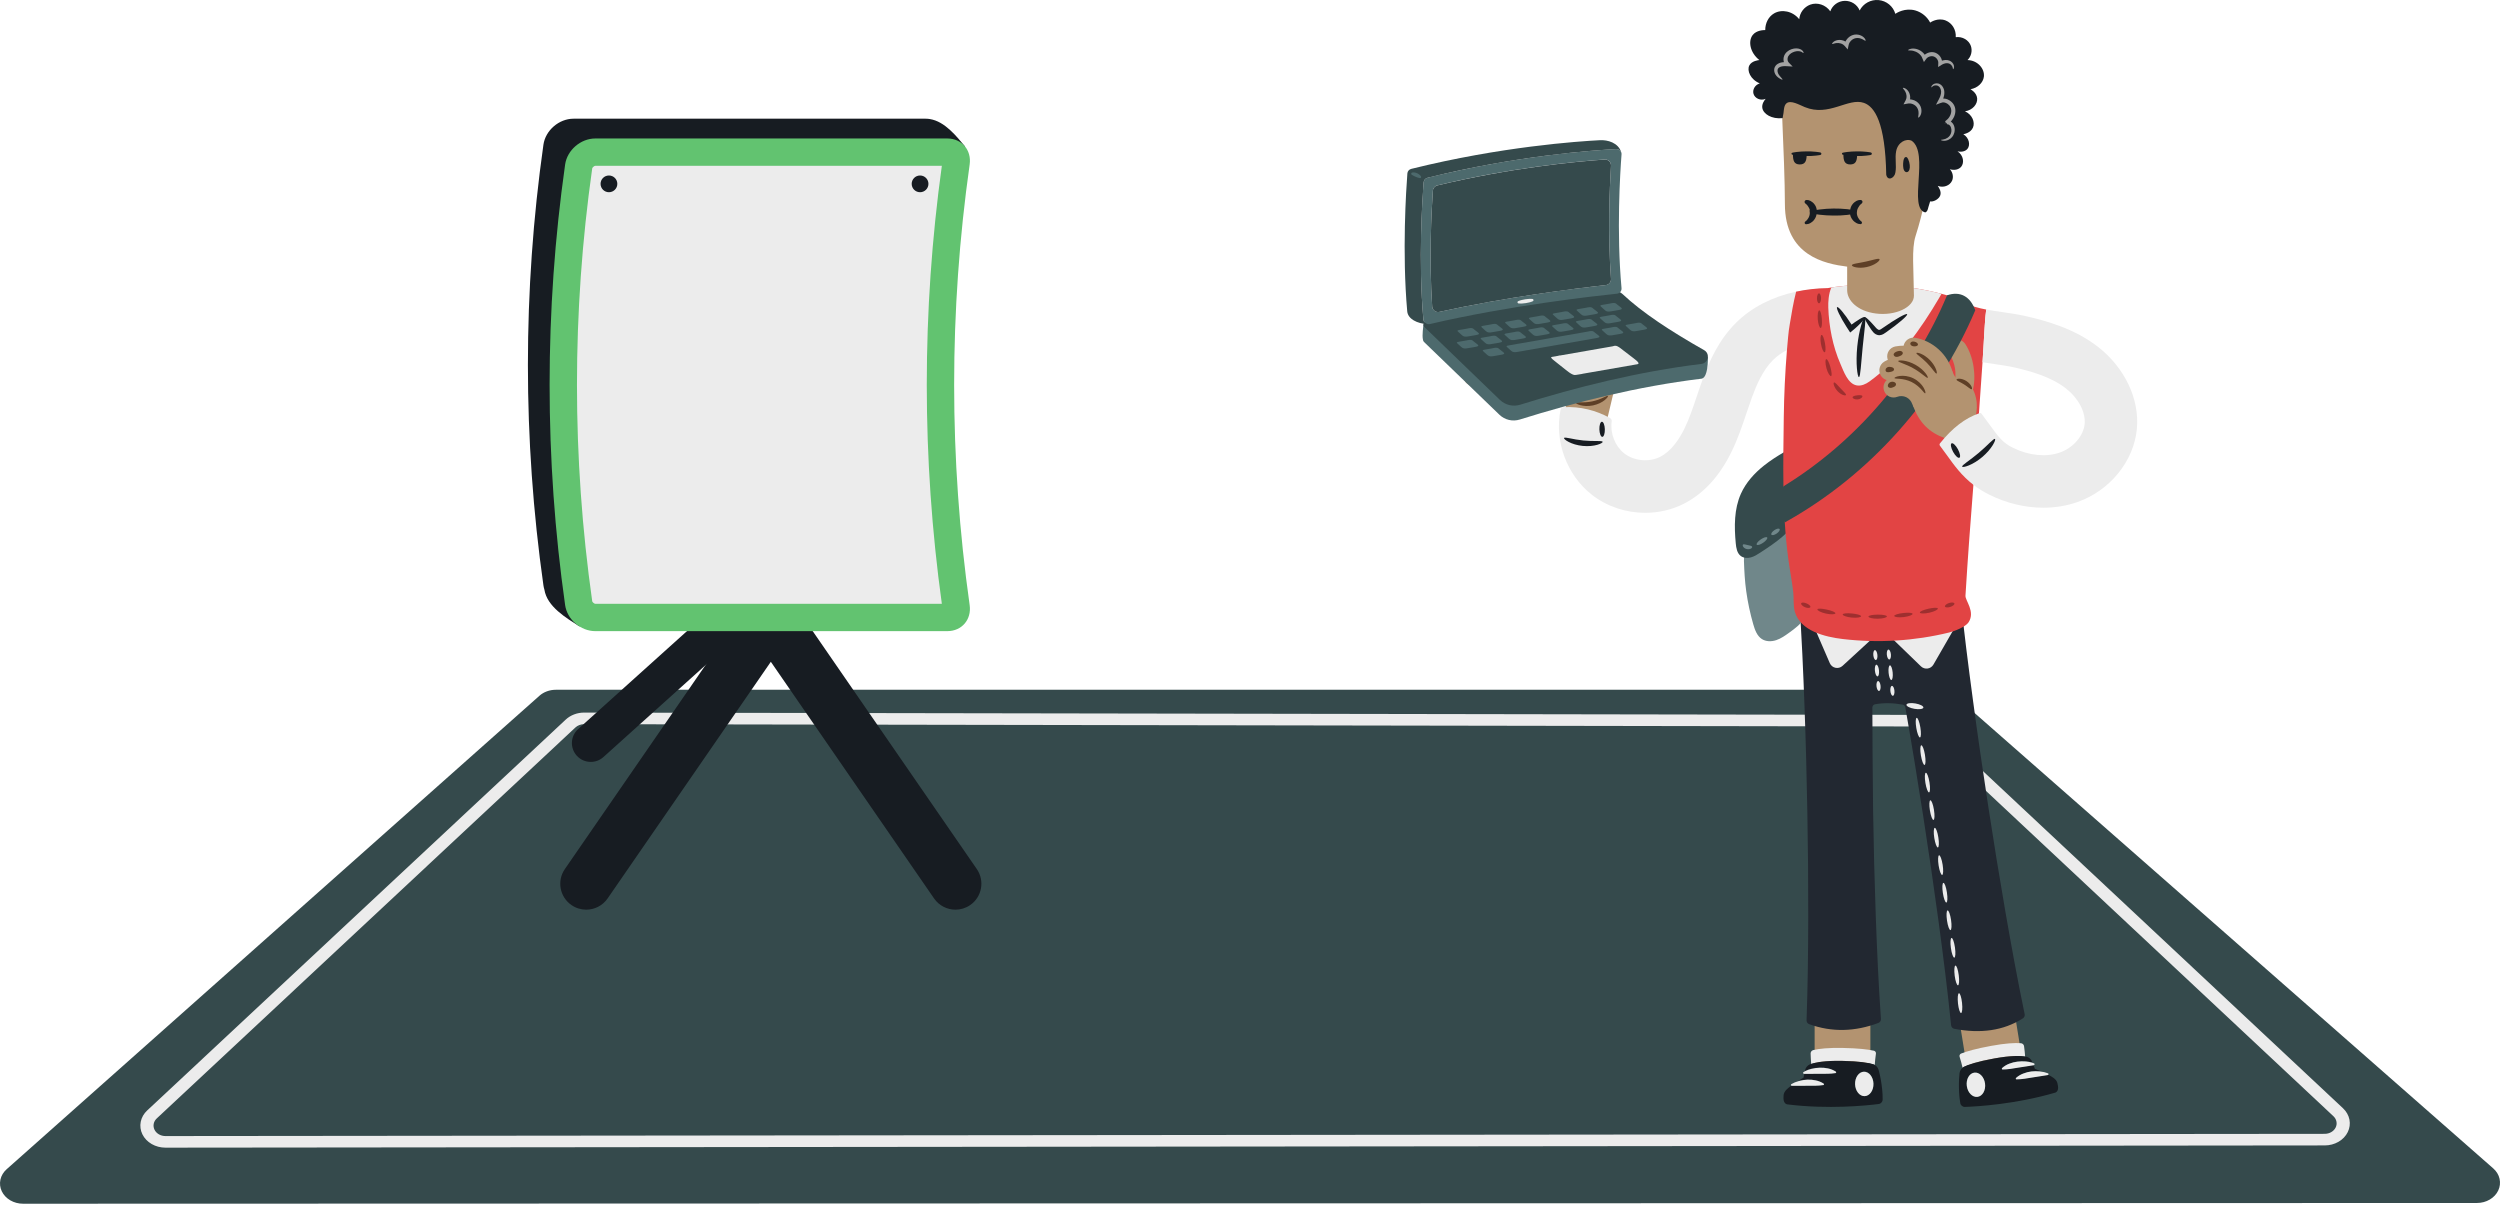 <svg width="1075" height="518" viewBox="0 0 1075 518" fill="none" xmlns="http://www.w3.org/2000/svg">
<path d="M1065.1 517.281L9.909 517.6C7.954 517.6 6.043 517.092 4.415 516.139C2.788 515.186 1.518 513.831 0.765 512.245C0.011 510.659 -0.191 508.912 0.183 507.225C0.556 505.537 1.489 503.985 2.864 502.763L231.947 299.183C232.868 298.365 233.964 297.715 235.173 297.272C236.382 296.828 237.678 296.6 238.988 296.6H833.589C836.213 296.6 838.731 297.516 840.588 299.146L1072.09 502.408C1073.48 503.625 1074.43 505.177 1074.81 506.867C1075.19 508.556 1075 510.308 1074.25 511.9C1073.5 513.492 1072.23 514.853 1070.6 515.811C1068.97 516.769 1067.06 517.281 1065.1 517.281V517.281Z" fill="#354A4C"/>
<path d="M71.142 493.492C69.035 493.492 66.975 492.95 65.215 491.932C63.455 490.915 62.072 489.466 61.236 487.766C60.401 486.065 60.15 484.187 60.515 482.362C60.879 480.538 61.843 478.847 63.287 477.498L243.3 309.393C244.314 308.453 245.536 307.703 246.89 307.19C248.244 306.677 249.702 306.412 251.177 306.409L822.186 307.394C823.657 307.399 825.111 307.666 826.46 308.181C827.809 308.696 829.025 309.447 830.034 310.388L1007.49 476.549C1008.93 477.898 1009.89 479.588 1010.26 481.41C1010.62 483.233 1010.37 485.109 1009.53 486.808C1008.7 488.506 1007.32 489.953 1005.56 490.971C1003.8 491.988 1001.74 492.531 999.639 492.533L71.156 493.492H71.142ZM999.634 487.548V490.041V487.548C1000.63 487.547 1001.61 487.29 1002.44 486.807C1003.28 486.324 1003.93 485.637 1004.33 484.831C1004.73 484.025 1004.85 483.134 1004.67 482.269C1004.5 481.404 1004.05 480.602 1003.36 479.962L825.904 313.8C825.425 313.354 824.848 312.997 824.208 312.753C823.568 312.509 822.878 312.382 822.18 312.38L251.169 311.395H251.159C250.46 311.396 249.769 311.522 249.128 311.765C248.487 312.009 247.909 312.364 247.43 312.811L67.414 480.917C66.729 481.557 66.271 482.359 66.099 483.225C65.925 484.091 66.045 484.982 66.441 485.789C66.837 486.597 67.494 487.284 68.329 487.767C69.165 488.25 70.143 488.507 71.143 488.507H71.15L999.634 487.548Z" fill="#ECECEC"/>
<path d="M410.849 391.157C413.031 391.157 415.235 390.52 417.168 389.191C422.245 385.702 423.526 378.766 420.031 373.698L340.764 258.767C337.269 253.699 330.32 252.42 325.244 255.909C320.167 259.398 318.886 266.335 322.381 271.402L401.648 386.333C403.812 389.471 407.301 391.157 410.849 391.157Z" fill="#171C22"/>
<path d="M252.068 391.157C255.616 391.157 259.105 389.472 261.269 386.333L340.536 271.402C344.032 266.335 342.75 259.398 337.673 255.909C332.597 252.42 325.648 253.699 322.153 258.767L242.886 373.698C239.391 378.766 240.673 385.703 245.749 389.192C247.682 390.52 249.886 391.157 252.068 391.157Z" fill="#171C22"/>
<path d="M254.034 327.622C255.971 327.622 257.915 326.934 259.466 325.537L319.936 271.102C323.265 268.105 323.53 262.982 320.528 259.659C317.527 256.335 312.394 256.071 309.066 259.068L248.596 313.503C245.267 316.499 245.002 321.623 248.004 324.946C249.606 326.72 251.816 327.622 254.034 327.622Z" fill="#171C22"/>
<path d="M233.671 62.227C234.546 56.044 240.394 51.041 246.613 51.041C297.088 51.041 347.562 51.041 398.036 51.041C398.253 51.041 398.468 51.049 398.679 51.061C398.737 51.064 398.794 51.07 398.851 51.074C399.003 51.085 399.153 51.098 399.302 51.115C399.388 51.125 399.472 51.136 399.558 51.148C399.655 51.161 399.751 51.175 399.847 51.191C406.313 52.231 411.311 58.615 414.988 63.026L406.617 69.658C398.744 130.095 399.076 191.328 407.621 251.696C408.494 257.878 404.26 262.881 398.037 262.881C353.565 262.881 309.094 262.881 264.622 262.881L259.069 266.976L249.066 269.299C243.446 265.659 235.258 260.92 234.082 253.516C234.082 253.515 234.082 253.515 234.082 253.515C233.899 252.923 233.759 252.316 233.672 251.696C224.776 188.852 224.776 125.071 233.671 62.227Z" fill="#171C22"/>
<path d="M255.947 271.388C306.421 271.388 356.895 271.388 407.37 271.388C413.593 271.388 417.828 266.386 416.954 260.203C408.059 197.36 408.059 133.578 416.954 70.734C417.83 64.55 413.592 59.548 407.37 59.549C356.895 59.549 306.421 59.549 255.947 59.549C249.728 59.548 243.879 64.552 243.004 70.734C234.109 133.577 234.109 197.359 243.004 260.203C243.878 266.387 249.728 271.388 255.947 271.388Z" fill="#62C370"/>
<path d="M404.993 259.64C396.352 197.137 396.352 133.801 404.993 71.297H255.946C255.535 71.321 254.747 71.983 254.655 72.387C245.913 134.148 245.913 196.788 254.657 258.559C254.748 258.955 255.534 259.614 255.951 259.64H255.946H404.993V259.64Z" fill="#ECECEC"/>
<path d="M395.625 82.655C393.635 82.655 392.022 81.045 392.022 79.058C392.022 77.072 393.635 75.461 395.625 75.461C397.615 75.461 399.228 77.072 399.228 79.058C399.228 81.045 397.615 82.655 395.625 82.655Z" fill="#171C22"/>
<path d="M261.845 82.655C259.855 82.655 258.242 81.045 258.242 79.058C258.242 77.072 259.855 75.461 261.845 75.461C263.835 75.461 265.448 77.072 265.448 79.058C265.448 81.045 263.835 82.655 261.845 82.655Z" fill="#171C22"/>
<path d="M699.891 161.615C701.654 160.84 703.649 160.784 705.476 160.177C707.304 159.57 709.115 158.071 709.043 156.143C708.993 154.823 708.033 153.666 706.866 153.051C705.699 152.437 704.35 152.277 703.033 152.213C700.366 152.083 697.649 152.311 695.137 153.217C692.624 154.123 690.32 155.748 688.889 158.008C687.459 160.268 686.987 163.188 687.93 165.692C688.475 167.137 689.544 168.457 691.006 168.949C693.295 169.719 694.448 168.401 695.237 166.587C696.152 164.486 697.765 162.55 699.891 161.615Z" fill="#B39370"/>
<path d="M804.267 437.969H780.288V457.087H804.267V437.969Z" fill="#B39370"/>
<path d="M792.426 450.618C799.106 450.741 803.225 451.252 805.765 451.803L805.933 451.854C806.425 452.042 806.723 452.545 806.651 453.068C806.401 454.709 806.256 456.33 806.143 457.934C805.953 457.824 805.753 457.733 805.545 457.662C803.632 457.04 799.779 456.31 792.058 456.184C784.689 456.047 780.831 456.81 778.823 457.565C778.697 456.037 778.594 454.521 778.567 453.031C778.551 452.467 778.855 451.943 779.352 451.677C779.474 451.611 779.603 451.56 779.737 451.525C782.281 450.919 786.293 450.489 792.426 450.618Z" fill="#ECECEC"/>
<path d="M778.698 457.496C778.493 457.568 778.308 457.644 778.137 457.722C777.194 458.162 776.496 458.999 776.231 460.007L776.107 460.505C776.942 460.101 777.817 459.783 778.717 459.556C779.889 459.264 781.089 459.097 782.297 459.057C783.506 459.003 784.719 459.104 785.903 459.357C787.106 459.602 788.253 460.07 789.284 460.738C789.362 460.788 789.415 460.868 789.43 460.959V460.96C789.474 461.146 789.358 461.332 789.173 461.375C788.025 461.548 786.867 461.641 785.707 461.653C784.585 461.67 783.484 461.668 782.376 461.662C781.268 461.657 780.076 461.69 779.035 461.688C777.995 461.686 776.931 461.708 775.856 461.7C775.775 462.079 775.693 462.458 775.622 462.844C775.583 463.019 775.562 463.19 775.527 463.369C774.668 463.878 773.894 464.349 773.193 464.788L773.485 464.701C774.656 464.404 775.857 464.237 777.065 464.202C778.284 464.151 779.504 464.26 780.695 464.525C781.898 464.77 783.045 465.236 784.08 465.9C784.154 465.955 784.205 466.036 784.222 466.127C784.224 466.132 784.225 466.138 784.227 466.144C784.264 466.324 784.148 466.5 783.969 466.537C782.82 466.705 781.662 466.798 780.502 466.815C779.381 466.832 778.279 466.83 777.172 466.824C776.064 466.819 774.954 466.842 773.834 466.845C772.714 466.847 771.568 466.879 770.41 466.857C770.359 466.854 770.31 466.841 770.264 466.82C766.867 469.275 766.904 470.303 766.895 472.186C766.87 474.65 768.458 474.869 768.458 474.869C786.162 477.096 802.658 475.385 807.84 474.724C808.805 474.596 809.529 473.775 809.537 472.8C809.542 472.013 809.538 471.128 809.495 470.517C809.427 469.193 809.28 467.897 809.106 466.545C808.932 465.193 808.703 463.892 808.418 462.571C808.239 461.723 808.04 460.87 807.799 460.022C807.471 458.911 806.629 458.028 805.537 457.649C803.614 457.044 799.76 456.314 792.05 456.172C784.693 456.042 780.834 456.805 778.698 457.496ZM797.694 466.159C797.621 463.258 799.294 460.829 801.49 460.759C803.686 460.689 805.521 462.996 805.616 465.911C805.711 468.825 804.006 471.243 801.814 471.307C799.621 471.371 797.778 469.066 797.683 466.152L797.694 466.159Z" fill="#171C22"/>
<path d="M782.425 459.122C783.635 459.068 784.847 459.169 786.031 459.422C787.235 459.667 788.381 460.135 789.412 460.803C789.49 460.852 789.544 460.933 789.559 461.024C789.602 461.21 789.487 461.396 789.302 461.44H789.301C788.154 461.613 786.996 461.706 785.835 461.718C784.714 461.735 783.609 461.738 782.504 461.727C781.4 461.716 780.285 461.737 779.164 461.753C778.042 461.77 777.06 461.773 775.985 461.765L775.748 461.764L775.72 461.746C775.494 461.736 775.319 461.543 775.331 461.316C775.337 461.186 775.404 461.067 775.512 460.995C775.763 460.836 776.019 460.696 776.276 460.564C777.112 460.16 777.986 459.843 778.886 459.616C780.046 459.328 781.232 459.163 782.425 459.122Z" fill="#ECECEC"/>
<path d="M777.157 464.251C778.376 464.201 779.597 464.309 780.787 464.574C781.991 464.82 783.138 465.286 784.172 465.949C784.246 466.005 784.297 466.086 784.315 466.176C784.361 466.354 784.256 466.536 784.078 466.583C784.073 466.584 784.067 466.585 784.061 466.587C782.913 466.755 781.755 466.848 780.595 466.865C779.473 466.881 778.368 466.885 777.264 466.874C776.16 466.863 775.045 466.883 773.927 466.894C772.809 466.906 771.661 466.929 770.502 466.907C770.452 466.904 770.403 466.891 770.357 466.87C770.277 466.85 770.205 466.805 770.152 466.742C770.032 466.551 770.089 466.298 770.28 466.177C771.243 465.6 772.286 465.167 773.374 464.892L773.665 464.805C774.806 464.497 775.977 464.311 777.157 464.251Z" fill="#ECECEC"/>
<path d="M801.79 471.348C803.972 471.283 805.672 468.879 805.585 465.978C805.499 463.078 803.66 460.78 801.477 460.845C799.295 460.91 797.595 463.314 797.681 466.214C797.768 469.115 799.607 471.413 801.79 471.348Z" fill="#ECECEC"/>
<path d="M845.625 457.969L869.297 454.132L866.25 435.259L842.578 439.096L845.625 457.969Z" fill="#B39370"/>
<path d="M856.28 449.712C849.705 450.903 845.721 452.067 843.302 453.017L843.144 453.094C842.688 453.358 842.475 453.903 842.628 454.407C843.137 455.987 843.539 457.564 843.905 459.129C844.076 458.991 844.259 458.869 844.452 458.765C846.242 457.845 849.929 456.508 857.531 455.148C864.783 453.833 868.714 453.969 870.816 454.393C870.696 452.864 870.557 451.352 870.346 449.876C870.272 449.317 869.888 448.848 869.355 448.665C869.224 448.619 869.089 448.59 868.951 448.577C866.344 448.385 862.314 448.603 856.28 449.712Z" fill="#ECECEC"/>
<path d="M857.536 455.135C849.948 456.509 846.26 457.846 844.458 458.751C843.44 459.3 842.75 460.307 842.604 461.456C842.501 462.332 842.44 463.206 842.399 464.072C842.328 465.421 842.31 466.742 842.353 468.104C842.397 469.466 842.459 470.77 842.602 472.088C842.656 472.698 842.794 473.572 842.925 474.348C843.088 475.31 843.933 476.003 844.906 475.975C850.128 475.799 866.684 474.848 883.806 469.817C883.806 469.817 885.338 469.346 884.921 466.918C884.612 465.061 884.485 464.039 880.74 462.16C880.698 462.188 880.651 462.208 880.602 462.219C879.462 462.426 878.326 462.578 877.22 462.755C876.114 462.932 875.014 463.087 873.922 463.269C872.83 463.452 871.742 463.63 870.633 463.793C869.485 463.962 868.327 464.056 867.166 464.073C866.983 464.065 866.841 463.91 866.849 463.726C866.849 463.72 866.85 463.715 866.85 463.709C866.854 463.616 866.891 463.528 866.955 463.462C867.871 462.642 868.929 461.998 870.078 461.563C871.211 461.11 872.398 460.808 873.61 460.663C874.808 460.504 876.02 460.477 877.223 460.582L877.525 460.622C876.763 460.3 875.924 459.96 874.994 459.594C874.932 459.423 874.884 459.258 874.817 459.092C874.686 458.722 874.545 458.361 874.404 457.999C873.344 458.18 872.291 458.328 871.264 458.497C870.237 458.665 869.054 458.823 867.961 459.005C866.869 459.188 865.781 459.366 864.672 459.529C863.525 459.703 862.366 459.797 861.206 459.809C861.016 459.796 860.872 459.631 860.885 459.441V459.44C860.886 459.348 860.925 459.26 860.994 459.198C861.906 458.374 862.963 457.728 864.112 457.294C865.241 456.854 866.421 456.561 867.624 456.421C868.823 456.266 870.034 456.239 871.238 456.34C872.162 456.42 873.076 456.594 873.966 456.859L873.763 456.387C873.342 455.435 872.519 454.72 871.518 454.436C871.337 454.387 871.142 454.341 870.927 454.303C868.71 453.964 864.779 453.828 857.536 455.135ZM853.568 465.888C853.938 468.78 852.486 471.35 850.311 471.638C848.137 471.925 846.069 469.811 845.698 466.919C845.328 464.027 846.771 461.455 848.95 461.173C851.129 460.891 853.167 463.021 853.558 465.896L853.568 465.888Z" fill="#171C22"/>
<path d="M867.509 456.506C866.306 456.646 865.125 456.94 863.997 457.38C862.848 457.814 861.79 458.46 860.879 459.284C860.81 459.346 860.77 459.434 860.77 459.526C860.756 459.716 860.9 459.882 861.09 459.895H861.09C862.251 459.882 863.409 459.789 864.556 459.615C865.666 459.452 866.757 459.279 867.845 459.091C868.933 458.904 870.038 458.745 871.147 458.582C872.257 458.42 873.227 458.265 874.287 458.085L874.521 458.046L874.545 458.025C874.767 457.977 874.908 457.759 874.862 457.537C874.835 457.41 874.749 457.303 874.632 457.249C874.358 457.133 874.083 457.035 873.808 456.947C872.919 456.682 872.005 456.508 871.081 456.428C869.891 456.329 868.693 456.356 867.509 456.506Z" fill="#ECECEC"/>
<path d="M873.527 460.727C872.315 460.871 871.128 461.174 869.995 461.626C868.846 462.062 867.788 462.705 866.873 463.526C866.808 463.592 866.771 463.68 866.768 463.773C866.75 463.956 866.884 464.118 867.066 464.136C867.072 464.136 867.078 464.137 867.084 464.137C868.244 464.12 869.402 464.026 870.55 463.857C871.659 463.694 872.751 463.521 873.839 463.333C874.927 463.146 876.032 462.987 877.137 462.819C878.242 462.651 879.379 462.49 880.519 462.283C880.569 462.272 880.615 462.252 880.657 462.224C880.733 462.191 880.797 462.136 880.839 462.065C880.927 461.857 880.83 461.617 880.623 461.528C879.58 461.113 878.482 460.852 877.364 460.755L877.062 460.715C875.887 460.592 874.702 460.596 873.527 460.727Z" fill="#ECECEC"/>
<path d="M850.328 471.653C852.493 471.368 853.943 468.805 853.566 465.928C853.189 463.051 851.128 460.95 848.963 461.235C846.798 461.52 845.349 464.083 845.726 466.959C846.103 469.836 848.163 471.937 850.328 471.653Z" fill="#ECECEC"/>
<path d="M870.605 436.087C867.557 421.473 864.889 406.799 862.332 392.109C859.717 377.035 857.275 361.935 854.963 346.816C852.654 331.695 850.438 316.56 848.415 301.396C846.369 286.235 844.443 271.055 842.882 255.819L805.818 258.001L773.699 258.548C774.732 273.652 775.398 288.763 775.942 303.875C776.508 318.987 776.881 334.102 777.158 349.219C777.433 364.335 777.576 379.455 777.544 394.577C777.505 409.289 777.353 424.003 776.819 438.724C776.792 439.472 777.254 440.147 777.957 440.401C787.781 443.95 797.695 443.614 807.688 439.875C808.402 439.609 808.857 438.906 808.803 438.145C807.773 423.463 807.123 408.774 806.586 394.083C806.041 378.971 805.672 363.855 805.434 348.738C805.225 335.35 805.134 309.939 805.116 304.226C805.114 303.541 805.606 302.955 806.28 302.836C810.126 302.159 814.086 302.25 818.141 302.995C818.723 303.102 819.18 303.554 819.282 304.137C819.382 304.71 819.483 305.283 819.582 305.857C822.219 320.927 824.664 336.026 827.015 351.14C829.363 366.255 831.581 381.389 833.627 396.551C835.608 411.297 837.478 426.06 838.971 440.881C839.047 441.639 839.614 442.25 840.361 442.393C851.599 444.548 861.496 443.22 869.849 437.884C870.449 437.501 870.751 436.786 870.605 436.087Z" fill="#222831"/>
<path d="M692.354 160.82C690.996 159.498 689.271 158.697 687.496 158.166C687.229 157.984 686.912 157.818 686.531 157.675C682.76 156.263 678.308 155.652 674.286 155.125C665.561 153.98 656.627 154.146 647.987 155.61C643.131 156.434 638.367 157.667 633.793 159.309C632.831 159.653 631.862 160.025 631.074 160.619C630.286 161.213 629.695 162.072 629.715 162.989C629.749 164.47 631.375 165.62 633.031 165.889C634.688 166.157 636.373 165.774 638.015 165.463C641.371 164.827 647.893 164.629 647.996 164.64C657.962 165.683 663.863 167.132 666.204 168.752C667.761 169.829 669.584 170.495 671.229 171.431C676.127 174.219 682.024 174.946 687.434 173.431C689.064 172.974 690.674 172.307 692.007 171.189C693.34 170.071 694.377 168.456 694.592 166.66C694.853 164.475 693.858 162.285 692.354 160.82Z" fill="#B39370"/>
<path d="M693.792 168.93L675.73 164.614L672.197 179.453L690.26 183.769L693.792 168.93Z" fill="#B39370"/>
<path d="M786.491 146.476C782.055 146.534 774.769 147.216 768.392 150.513C766.246 151.623 764.202 153.026 762.405 154.804C757.969 159.186 755.214 165.723 753.311 170.931C752.518 173.098 751.78 175.3 750.997 177.625C749.183 183.028 747.306 188.613 744.614 194.143C739.484 204.699 732.588 212.243 724.119 216.571C718.938 219.218 713.194 220.512 707.449 220.512C699.244 220.512 691.045 217.869 684.504 212.746C673.689 204.271 668.356 189.745 671.011 176.279C671.145 175.6 671.727 175.104 672.417 175.073C679.618 174.746 686.199 176.414 692.271 179.722C692.828 180.025 693.127 180.642 693.035 181.271C692.303 186.249 694.462 191.858 698.4 194.945C702.607 198.242 709.113 198.869 713.87 196.437C718.863 193.886 722.318 188.401 724.338 184.244C726.392 180.022 727.96 175.355 729.621 170.414C730.418 168.052 731.238 165.607 732.133 163.159C734.847 155.735 738.941 146.247 746.568 138.714C753.195 132.164 762.083 127.617 772.339 125.408C776.727 124.463 781.366 123.943 786.189 123.88C786.19 123.88 786.19 123.88 786.19 123.881L786.446 143.128L786.491 146.476Z" fill="#ECECEC"/>
<path d="M753.914 268.482C754.601 270.856 755.503 273.383 757.528 274.738C759.34 275.95 761.729 275.948 763.787 275.26C765.845 274.572 767.648 273.278 769.418 272.001C771.853 270.245 774.363 268.407 775.869 265.776C777.379 263.139 777.715 259.988 777.934 256.939C778.687 246.486 778.448 235.958 777.224 225.551C776.948 223.211 776.455 220.59 774.533 219.288C772.493 217.906 769.752 218.637 767.518 219.661C761.44 222.446 756.245 227.157 752.709 232.922C751.068 235.598 749.79 238.066 749.896 241.243C750.041 245.593 750.274 249.905 750.876 254.218C751.549 259.04 752.564 263.812 753.914 268.482Z" fill="#70878A"/>
<path d="M758.516 200.194C754.387 203.477 750.736 207.504 748.583 212.325C745.645 218.903 745.703 226.411 746.371 233.587C746.559 235.606 746.917 237.854 748.533 239.075C749.754 239.998 751.446 240.087 752.919 239.677C754.393 239.266 755.7 238.419 756.982 237.583C763.47 233.354 770.252 228.801 773.69 221.852C777.168 214.822 776.624 206.546 775.87 198.735C775.722 197.195 775.559 195.62 774.91 194.216C772.952 189.983 770.089 192.692 767.221 194.377C764.209 196.144 761.252 198.018 758.516 200.194Z" fill="#354A4C"/>
<path d="M779.05 267.221L786.811 285.152C787.752 287.325 790.549 287.921 792.291 286.32L809.465 270.531L826.006 286.53C827.615 288.086 830.254 287.714 831.373 285.774L843.091 265.438L779.05 267.221Z" fill="#ECECEC"/>
<path d="M854.067 133.101C853.554 136.357 853.028 147.01 852.918 148.828C852.847 150.013 852.771 151.194 852.7 152.365C852.628 153.505 852.556 154.639 852.484 155.769C851.996 163.295 851.48 170.588 850.947 177.755C850.171 188.15 849.364 198.279 848.565 208.472C847.358 223.843 846.172 239.361 845.151 256.153C845.021 258.3 849.48 262.977 846.494 267.576C845.212 269.548 840.462 271.407 838.162 271.972C823.241 275.626 807.655 276.584 792.392 274.783C784.799 273.89 774.195 271.335 771.796 263.107C771.013 260.433 771.409 257.437 771.105 254.687C770.569 249.883 769.602 245.107 768.962 240.313C768.269 235.102 767.787 229.88 767.459 224.648C767.131 219.481 766.956 214.307 766.874 209.126C766.717 199.265 766.898 189.383 767.021 179.504C767.141 169.828 767.599 160.155 768.392 150.513C768.542 148.66 768.706 146.808 768.884 144.959C769.062 143.079 769.273 141.158 769.625 139.282C770.336 135.005 771.129 130.081 772.339 125.407C776.645 124.479 781.193 123.962 785.92 123.883C786.439 123.784 786.962 123.692 787.485 123.613C788.322 123.479 789.159 123.366 789.99 123.271C804.962 121.493 820.275 122.541 834.861 126.339C835.329 126.458 835.797 126.585 836.265 126.712C836.587 126.801 836.908 126.89 837.232 126.986C840.12 127.821 843.059 128.896 845.598 130.43L845.602 130.423C847.574 131.636 850.673 132.457 854.067 133.101Z" fill="#E24444"/>
<path d="M843.743 170.672C843.454 170.659 843.745 170.737 843.454 170.659C841.305 170.082 839.766 167.193 840.342 165.038C841.482 160.773 840.725 156.019 838.316 152.321C837.1 150.454 837.625 147.953 839.489 146.734C841.352 145.515 843.849 146.041 845.065 147.908C848.706 153.497 849.919 161.818 848.196 168.265C847.698 170.127 845.589 170.753 843.743 170.672Z" fill="#B39370"/>
<path d="M834.861 126.338C834.847 126.362 834.833 126.383 834.82 126.407C834.505 126.955 834.188 127.503 833.866 128.05C826.111 141.278 816.498 154.923 803.869 164.038C802.313 165.161 800.357 166.074 798.389 165.723C794.554 165.04 792.764 159.626 791.374 156.454C788.094 148.967 786.444 140.448 786.166 132.297C786.081 129.824 786.293 126.274 787.485 123.613C788.323 123.48 789.16 123.367 789.99 123.271C804.962 121.493 820.275 122.541 834.861 126.338Z" fill="#ECECEC"/>
<path d="M849.364 133.426C841.333 152.358 830.196 169.851 816.198 185.51C802.019 201.37 785.643 214.519 767.459 224.647C765.191 219.486 764.332 214.314 766.874 209.126C798.014 190.006 823.163 160.723 837.232 126.985C842.787 125.059 847.237 127.396 849.364 133.426Z" fill="#354A4C"/>
<path d="M826.755 173.017C824.407 173.017 822.478 171.136 822.425 168.772C822.391 167.259 821.785 165.752 820.763 164.638C819.74 163.524 818.292 162.793 816.79 162.632C815.942 162.54 815.184 162.653 814.713 162.941C812.671 164.19 810.003 163.544 808.757 161.497C807.51 159.45 808.155 156.778 810.198 155.528C812.325 154.228 814.924 153.698 817.712 153.996C821.279 154.379 824.716 156.115 827.144 158.761C829.571 161.407 831.009 164.984 831.09 168.577C831.144 170.974 829.248 172.962 826.855 173.015C826.822 173.016 826.788 173.017 826.755 173.017Z" fill="#B39370"/>
<path d="M832.532 171.168C830.168 171.169 828.235 169.266 828.2 166.89C828.16 164.089 826.786 161.253 824.617 159.488C822.447 157.722 819.395 156.958 816.651 157.492C814.301 157.949 812.026 156.413 811.57 154.059C811.113 151.705 812.647 149.425 814.997 148.968C820.27 147.94 825.909 149.353 830.08 152.746C834.251 156.14 836.788 161.38 836.866 166.763C836.901 169.161 834.989 171.133 832.596 171.168C832.575 171.168 832.554 171.168 832.532 171.168Z" fill="#B39370"/>
<path d="M835.371 165.288C833.469 165.288 831.724 164.023 831.195 162.097C830.055 157.944 826.3 154.534 822.063 153.804C819.705 153.397 818.121 151.152 818.527 148.788C818.932 146.425 821.172 144.839 823.533 145.245C831.082 146.546 837.52 152.392 839.552 159.792C840.187 162.104 838.831 164.494 836.524 165.131C836.139 165.237 835.752 165.288 835.371 165.288Z" fill="#B39370"/>
<path d="M826.349 176.651C824.536 176.651 822.847 175.503 822.24 173.686C821.821 172.433 820.858 171.347 819.664 170.783C818.471 170.219 817.023 170.165 815.791 170.639C813.556 171.498 811.05 170.379 810.192 168.141C809.335 165.902 810.451 163.391 812.686 162.531C816.132 161.206 820.023 161.351 823.361 162.929C826.7 164.506 829.286 167.422 830.458 170.929C831.218 173.203 829.994 175.664 827.725 176.425C827.269 176.578 826.804 176.651 826.349 176.651Z" fill="#B39370"/>
<path d="M822.551 174.396C825.354 181.902 829.602 185.969 836.221 188.37C846.085 191.947 853.688 177.506 848.225 167.151C842.959 157.168 842.853 167.733 839.552 159.793C836.25 151.854 822.551 174.396 822.551 174.396Z" fill="#B39370"/>
<path d="M918.861 184.381C917.58 198.269 907.321 210.924 893.326 215.872C888.692 217.512 883.72 218.32 878.641 218.32C870.949 218.32 863.003 216.464 855.574 212.807C852.871 211.475 850.571 210.017 848.565 208.472C843.527 204.586 840.339 200.148 837.229 195.817C836.255 194.464 835.254 193.067 834.169 191.654C833.947 191.364 833.947 190.956 834.174 190.67C839.438 184.059 845.038 179.772 850.947 177.755C851.293 177.483 851.797 177.546 852.064 177.896C853.359 179.587 854.509 181.189 855.536 182.617C859.384 187.976 861.267 190.435 865.515 192.523C872.442 195.93 879.844 196.673 885.818 194.561C891.481 192.558 895.93 187.404 896.402 182.302C896.873 177.18 893.682 171.164 888.272 166.969C881.799 161.956 872.842 159.491 865.765 157.902C863.523 157.402 860.779 157.005 857.874 156.584C856.117 156.331 854.313 156.07 852.484 155.769C852.556 154.639 852.628 153.506 852.7 152.366C852.772 151.194 852.847 150.013 852.918 148.828C852.925 148.743 852.929 148.64 852.936 148.517C852.942 148.448 852.946 148.38 852.949 148.308C852.949 148.287 852.949 148.27 852.953 148.25C852.959 148.147 852.963 148.041 852.97 147.938C852.983 147.712 852.994 147.49 853.007 147.264C853.014 147.099 853.024 146.921 853.031 146.74C853.243 142.956 853.66 135.69 854.067 133.102C856.36 133.533 858.79 133.886 861.096 134.218C864.295 134.68 867.6 135.156 870.689 135.851C880.049 137.95 892.075 141.35 902.068 149.092C913.609 158.036 920.044 171.557 918.861 184.381Z" fill="#ECECEC"/>
<path d="M799.34 162.157C799.023 162.168 798.666 160.716 798.468 158.337C798.269 155.96 798.258 152.656 798.616 149.033C798.977 145.411 799.637 142.173 800.3 139.883C800.962 137.589 801.597 136.236 801.905 136.309C802.555 136.471 801.639 142.197 800.952 149.266C800.236 156.332 800.01 162.127 799.34 162.157Z" fill="#171C22"/>
<path d="M820.063 135.113C820.435 135.645 816.384 139.128 811.016 142.892C810.687 143.12 810.34 143.377 809.907 143.619C809.479 143.856 808.951 144.082 808.331 144.132C807.71 144.184 807.083 144.015 806.615 143.752C806.141 143.49 805.789 143.167 805.502 142.857C805.214 142.544 804.982 142.234 804.778 141.942C804.587 141.661 804.402 141.388 804.223 141.124C803.872 140.597 803.551 140.101 803.266 139.642C802.126 137.807 801.549 136.573 801.806 136.375C802.063 136.177 803.105 137.052 804.582 138.628C804.952 139.022 805.348 139.459 805.767 139.935C805.973 140.172 806.186 140.417 806.406 140.67C806.614 140.91 806.824 141.135 807.036 141.328C807.246 141.522 807.461 141.673 807.646 141.756C807.834 141.84 807.974 141.855 808.124 141.836C808.277 141.816 808.493 141.736 808.757 141.581C809.019 141.43 809.326 141.205 809.67 140.965C815.038 137.201 819.692 134.58 820.063 135.113Z" fill="#171C22"/>
<path d="M789.964 132.073C790.51 131.722 793.212 134.966 796.001 139.318L796.108 139.486L796.135 139.528C796.141 139.538 796.137 139.531 796.138 139.533L796.138 139.533L796.136 139.536C796.135 139.54 796.134 139.546 796.135 139.557C796.136 139.563 796.141 139.569 796.15 139.573C796.155 139.574 796.161 139.576 796.168 139.576H796.174L796.253 139.518L796.409 139.402C796.823 139.096 797.225 138.807 797.61 138.539C798.381 138.001 799.084 137.543 799.69 137.183C800.901 136.465 801.722 136.142 801.905 136.368C802.088 136.594 801.602 137.332 800.648 138.369C800.172 138.889 799.578 139.482 798.893 140.125C798.55 140.446 798.184 140.78 797.799 141.123L797.653 141.252L797.433 141.441C797.235 141.608 797.036 141.776 796.834 141.946C796.423 142.288 796.006 142.636 795.582 142.989C795.077 142.209 794.556 141.407 794.025 140.588C791.237 136.236 789.418 132.424 789.964 132.073Z" fill="#171C22"/>
<path d="M857.847 188.752C858.107 188.928 857.773 189.981 856.849 191.464C856.39 192.207 855.771 193.042 855.019 193.917C854.259 194.784 853.362 195.686 852.346 196.549C851.325 197.405 850.285 198.138 849.303 198.741C848.315 199.336 847.388 199.805 846.58 200.132C844.964 200.793 843.872 200.943 843.743 200.657C843.473 200.035 847.042 197.982 850.833 194.75C854.655 191.555 857.282 188.38 857.847 188.752Z" fill="#171C22"/>
<path d="M842.555 196.821C843.123 196.509 842.828 194.872 841.895 193.164C840.962 191.456 839.745 190.325 839.176 190.637C838.607 190.949 838.903 192.586 839.836 194.294C840.769 196.002 841.986 197.133 842.555 196.821Z" fill="#171C22"/>
<path d="M689.137 189.984C689.215 190.286 688.356 190.836 686.81 191.276C686.039 191.498 685.097 191.67 684.039 191.77C682.982 191.857 681.808 191.865 680.586 191.749C679.365 191.623 678.216 191.384 677.196 191.09C676.178 190.784 675.288 190.431 674.576 190.06C673.146 189.325 672.412 188.617 672.548 188.336C672.692 188.032 673.658 188.195 675.126 188.491C675.86 188.643 676.729 188.809 677.688 188.979C678.65 189.137 679.704 189.292 680.817 189.407C681.931 189.514 682.996 189.569 683.97 189.604C684.944 189.626 685.828 189.633 686.577 189.629C688.076 189.627 689.055 189.658 689.137 189.984Z" fill="#171C22"/>
<path d="M689.002 187.853C689.65 187.833 690.132 186.361 690.079 184.565C690.026 182.769 689.457 181.328 688.809 181.347C688.161 181.367 687.679 182.839 687.732 184.635C687.785 186.431 688.354 187.872 689.002 187.853Z" fill="#171C22"/>
<path d="M778.463 261.043C778.304 261.502 777.25 261.554 776.133 261.092C775.014 260.631 774.303 259.845 774.516 259.408C774.73 258.969 775.74 259.023 776.804 259.461C777.868 259.901 778.623 260.581 778.463 261.043Z" fill="#9E2F2F"/>
<path d="M789.228 263.731C789.151 264.208 787.316 264.316 785.144 263.841C782.97 263.369 781.345 262.477 781.485 262.012C781.626 261.544 783.41 261.66 785.521 262.118C787.631 262.58 789.307 263.246 789.228 263.731Z" fill="#9E2F2F"/>
<path d="M800.259 264.989C800.234 265.474 798.421 265.773 796.219 265.555C794.016 265.34 792.296 264.693 792.365 264.213C792.435 263.728 794.232 263.588 796.391 263.799C798.549 264.013 800.285 264.501 800.259 264.989Z" fill="#9E2F2F"/>
<path d="M811.361 265.056C811.387 265.54 809.617 266.031 807.404 266.05C805.191 266.072 803.412 265.614 803.429 265.13C803.447 264.641 805.219 264.308 807.388 264.286C809.557 264.267 811.335 264.568 811.361 265.056Z" fill="#9E2F2F"/>
<path d="M822.409 263.942C822.486 264.421 820.777 265.097 818.579 265.351C816.381 265.608 814.563 265.342 814.529 264.858C814.494 264.37 816.221 263.851 818.376 263.599C820.531 263.349 822.331 263.459 822.409 263.942Z" fill="#9E2F2F"/>
<path d="M833.275 261.657C833.403 262.125 831.776 262.98 829.617 263.467C827.458 263.957 825.622 263.886 825.537 263.408C825.451 262.927 827.113 262.227 829.229 261.746C831.345 261.269 833.146 261.185 833.275 261.657Z" fill="#9E2F2F"/>
<path d="M840.39 259.477C840.551 259.937 839.762 260.607 838.628 260.974C837.494 261.341 836.463 261.259 836.325 260.792C836.187 260.324 836.976 259.654 838.087 259.295C839.198 258.936 840.229 259.017 840.39 259.477Z" fill="#9E2F2F"/>
<path d="M806.624 283.816C807.108 283.766 807.403 282.773 807.282 281.597C807.162 280.421 806.672 279.509 806.189 279.558C805.705 279.608 805.411 280.601 805.531 281.777C805.651 282.953 806.141 283.866 806.624 283.816Z" fill="#ECECEC"/>
<path d="M807.346 290.846C807.829 290.797 808.106 289.632 807.964 288.245C807.822 286.858 807.315 285.774 806.832 285.823C806.348 285.873 806.071 287.038 806.213 288.425C806.355 289.812 806.862 290.896 807.346 290.846Z" fill="#ECECEC"/>
<path d="M807.987 297.113C808.471 297.064 808.765 296.07 808.645 294.894C808.525 293.719 808.035 292.806 807.551 292.855C807.068 292.905 806.773 293.898 806.893 295.074C807.014 296.25 807.503 297.163 807.987 297.113Z" fill="#ECECEC"/>
<path d="M812.423 283.577C812.906 283.53 813.206 282.538 813.092 281.362C812.978 280.185 812.493 279.27 812.009 279.317C811.526 279.364 811.226 280.356 811.34 281.532C811.454 282.708 811.939 283.624 812.423 283.577Z" fill="#ECECEC"/>
<path d="M813.279 292.406C813.763 292.359 814.018 290.909 813.85 289.167C813.681 287.426 813.151 286.052 812.668 286.1C812.184 286.147 811.928 287.597 812.097 289.338C812.266 291.079 812.795 292.453 813.279 292.406Z" fill="#ECECEC"/>
<path d="M813.936 299.189C814.42 299.142 814.72 298.15 814.606 296.974C814.492 295.797 814.007 294.882 813.523 294.929C813.039 294.976 812.74 295.968 812.854 297.144C812.968 298.321 813.453 299.236 813.936 299.189Z" fill="#ECECEC"/>
<path d="M825.588 317.108C826.068 317.026 826.138 315.071 825.746 312.741C825.353 310.41 824.646 308.587 824.167 308.668C823.687 308.749 823.616 310.704 824.009 313.034C824.401 315.365 825.108 317.189 825.588 317.108Z" fill="#ECECEC"/>
<path d="M827.56 328.92C828.039 328.841 828.115 326.886 827.728 324.554C827.341 322.223 826.638 320.397 826.159 320.477C825.679 320.557 825.604 322.512 825.991 324.844C826.378 327.175 827.08 329 827.56 328.92Z" fill="#ECECEC"/>
<path d="M829.488 340.732C829.967 340.653 830.047 338.698 829.665 336.365C829.283 334.033 828.584 332.206 828.104 332.284C827.625 332.363 827.545 334.318 827.927 336.651C828.309 338.984 829.008 340.811 829.488 340.732Z" fill="#ECECEC"/>
<path d="M831.41 352.578C831.891 352.5 831.974 350.545 831.598 348.211C831.221 345.878 830.526 344.049 830.046 344.127C829.566 344.204 829.482 346.159 829.859 348.493C830.236 350.827 830.93 352.656 831.41 352.578Z" fill="#ECECEC"/>
<path d="M833.285 364.415C833.765 364.338 833.854 362.385 833.483 360.052C833.112 357.718 832.423 355.889 831.942 355.966C831.462 356.042 831.373 357.996 831.744 360.329C832.115 362.662 832.804 364.491 833.285 364.415Z" fill="#ECECEC"/>
<path d="M835.129 376.228C835.609 376.153 835.703 374.199 835.339 371.863C834.975 369.527 834.291 367.695 833.81 367.77C833.33 367.845 833.236 369.8 833.6 372.135C833.964 374.471 834.648 376.303 835.129 376.228Z" fill="#ECECEC"/>
<path d="M836.946 388.095C837.427 388.021 837.528 386.068 837.172 383.731C836.817 381.394 836.139 379.559 835.658 379.632C835.178 379.706 835.076 381.66 835.432 383.996C835.787 386.333 836.465 388.168 836.946 388.095Z" fill="#ECECEC"/>
<path d="M838.704 399.946C839.185 399.874 839.296 397.921 838.952 395.582C838.607 393.243 837.938 391.405 837.457 391.476C836.976 391.547 836.865 393.501 837.21 395.84C837.554 398.178 838.223 400.017 838.704 399.946Z" fill="#ECECEC"/>
<path d="M840.356 411.793C840.838 411.725 840.962 409.772 840.633 407.432C840.304 405.091 839.648 403.248 839.166 403.316C838.684 403.384 838.56 405.337 838.889 407.677C839.218 410.018 839.874 411.861 840.356 411.793Z" fill="#ECECEC"/>
<path d="M841.939 423.69C841.456 423.749 840.819 421.899 840.516 419.558C840.213 417.217 840.358 415.266 840.84 415.2C841.321 415.135 841.958 416.984 842.262 419.332C842.566 421.679 842.421 423.63 841.939 423.69Z" fill="#ECECEC"/>
<path d="M843.258 435.602C842.773 435.645 842.178 433.781 841.928 431.437C841.678 429.094 841.867 427.147 842.35 427.089C842.833 427.031 843.428 428.895 843.679 431.253C843.931 433.612 843.742 435.558 843.258 435.602Z" fill="#ECECEC"/>
<path d="M827.056 304.262C827.165 303.621 825.625 302.824 823.617 302.481C821.608 302.137 819.892 302.378 819.783 303.018C819.674 303.659 821.213 304.456 823.222 304.799C825.23 305.143 826.947 304.902 827.056 304.262Z" fill="#ECECEC"/>
<path d="M753.417 235.132C753.485 235.359 753.322 235.653 752.908 235.89C752.497 236.121 751.837 236.255 751.119 236.101C750.401 235.946 749.805 235.508 749.554 235.065C749.291 234.622 749.341 234.259 749.537 234.13C749.743 233.992 750.041 234.051 750.364 234.117C750.655 234.184 751.054 234.276 751.494 234.377C751.934 234.47 752.359 234.555 752.709 234.658C753.056 234.758 753.347 234.894 753.417 235.132Z" fill="#70878A"/>
<path d="M759.898 231.126C760.172 231.528 759.385 232.544 758.141 233.395C756.908 234.246 755.628 234.61 755.381 234.191C755.133 233.77 755.9 232.798 757.149 231.937C758.393 231.087 759.624 230.723 759.898 231.126Z" fill="#70878A"/>
<path d="M763.959 229.432C764.934 228.766 765.501 227.9 765.227 227.497C764.953 227.095 763.941 227.308 762.967 227.974C761.992 228.64 761.424 229.506 761.698 229.909C761.972 230.311 762.984 230.098 763.959 229.432Z" fill="#70878A"/>
<path d="M782.176 130.425C781.69 130.436 781.295 129.478 781.294 128.285C781.294 127.092 781.688 126.133 782.173 126.144C782.659 126.155 783.055 127.113 783.055 128.284C783.056 129.455 782.662 130.413 782.176 130.425Z" fill="#9E2F2F"/>
<path d="M782.889 141.008C782.407 141.067 781.811 139.414 781.641 137.308C781.47 135.202 781.793 133.474 782.277 133.454C782.764 133.434 783.228 135.098 783.396 137.165C783.563 139.232 783.373 140.949 782.889 141.008Z" fill="#9E2F2F"/>
<path d="M784.6 151.476C784.126 151.58 783.376 149.991 783.008 147.911C782.638 145.831 782.796 144.08 783.276 144.014C783.76 143.948 784.378 145.56 784.742 147.602C785.103 149.644 785.076 151.371 784.6 151.476Z" fill="#9E2F2F"/>
<path d="M787.371 161.71C786.917 161.894 785.931 160.388 785.374 158.338C784.835 156.293 784.8 154.544 785.271 154.432C785.746 154.32 786.543 155.86 787.07 157.863C787.611 159.854 787.82 161.528 787.371 161.71Z" fill="#9E2F2F"/>
<path d="M793.765 169.854C793.658 170.068 793.164 170.082 792.467 169.821C791.775 169.563 790.886 169.01 790.121 168.171C789.362 167.346 788.868 166.454 788.631 165.766C788.392 165.075 788.393 164.589 788.606 164.476C789.052 164.249 790.107 165.553 791.416 166.975C792.692 168.389 793.975 169.403 793.765 169.854Z" fill="#9E2F2F"/>
<path d="M800.802 170.283C800.905 170.5 800.777 170.813 800.43 171.107C800.087 171.4 799.518 171.657 798.857 171.735C798.197 171.812 797.595 171.697 797.196 171.502C796.793 171.308 796.587 171.045 796.626 170.807C796.665 170.564 796.931 170.388 797.298 170.259C797.668 170.131 798.14 170.042 798.652 169.982C799.164 169.921 799.632 169.897 800.016 169.93C800.397 169.964 800.698 170.06 800.802 170.283Z" fill="#9E2F2F"/>
<path d="M827.861 169.136C827.626 169.242 827.109 168.499 826.176 167.482C825.251 166.463 823.844 165.187 822.014 164.28C820.182 163.374 818.317 163.029 816.947 162.912C815.574 162.787 814.671 162.826 814.612 162.574C814.554 162.356 815.392 161.867 816.918 161.664C818.426 161.456 820.646 161.634 822.794 162.698C824.942 163.761 826.431 165.42 827.182 166.747C827.949 168.085 828.07 169.049 827.861 169.136Z" fill="#5E3F26"/>
<path d="M828.932 162.463C828.526 162.779 826.28 160.348 822.817 158.419C819.383 156.439 816.146 155.762 816.208 155.252C816.236 155.022 817.113 154.887 818.51 155.074C819.208 155.164 820.027 155.356 820.914 155.646C821.796 155.947 822.743 156.354 823.684 156.883C824.621 157.419 825.458 158.022 826.17 158.624C826.875 159.236 827.461 159.841 827.897 160.394C828.777 161.498 829.114 162.321 828.932 162.463Z" fill="#5E3F26"/>
<path d="M832.727 160.634C832.255 160.826 830.914 158.39 828.568 156.036C826.256 153.647 823.847 152.265 824.046 151.796C824.14 151.582 824.898 151.655 826.004 152.124C826.556 152.355 827.184 152.699 827.843 153.142C828.496 153.592 829.177 154.146 829.823 154.799C830.464 155.457 831.006 156.147 831.445 156.809C831.876 157.476 832.21 158.11 832.431 158.668C832.881 159.783 832.942 160.543 832.727 160.634Z" fill="#5E3F26"/>
<path d="M847.858 167.349C847.646 167.483 847.238 167.223 846.685 166.813C846.131 166.399 845.409 165.846 844.564 165.311C843.716 164.781 842.905 164.371 842.292 164.051C841.682 163.73 841.272 163.475 841.3 163.226C841.325 162.992 841.811 162.807 842.604 162.844C843.391 162.877 844.473 163.173 845.5 163.817C846.525 164.463 847.262 165.31 847.634 166.006C848.012 166.705 848.057 167.225 847.858 167.349Z" fill="#5E3F26"/>
<path d="M810.795 158.967C810.862 158.43 811.315 157.997 811.829 157.833C812.343 157.669 812.905 157.735 813.424 157.883C813.671 157.953 813.918 158.045 814.116 158.208C814.314 158.372 814.459 158.618 814.445 158.875C814.421 159.347 813.918 159.632 813.467 159.772C812.653 160.025 810.603 160.512 810.795 158.967Z" fill="#5E3F26"/>
<path d="M817.175 150.901C817.609 150.98 818.072 151.22 818.181 151.648C818.267 151.987 818.099 152.35 817.844 152.59C817.589 152.829 817.259 152.969 816.937 153.103C816.545 153.268 816.144 153.435 815.72 153.472C815.296 153.508 814.836 153.394 814.554 153.074C813.359 151.718 816.251 150.734 817.175 150.901Z" fill="#5E3F26"/>
<path d="M824.345 147.439C824.584 147.652 824.788 147.966 824.704 148.274C824.626 148.566 824.323 148.735 824.034 148.824C823.423 149.011 822.749 148.98 822.158 148.736C821.42 148.432 821.112 147.549 821.859 147.06C822.562 146.599 823.773 146.929 824.345 147.439Z" fill="#5E3F26"/>
<path d="M812.7 164.398C813.232 164.107 813.891 164.06 814.459 164.272C814.879 164.429 815.275 164.778 815.297 165.227C815.312 165.534 815.146 165.828 814.92 166.034C814.693 166.24 814.41 166.372 814.127 166.492C813.691 166.677 813.222 166.843 812.752 166.782C811.205 166.579 811.696 164.949 812.7 164.398Z" fill="#5E3F26"/>
<path d="M692.293 163.78C692.063 163.876 691.703 163.554 691.23 163.052C690.757 162.546 690.149 161.866 689.424 161.172C688.696 160.481 687.989 159.907 687.461 159.458C686.936 159.009 686.597 158.665 686.682 158.43C686.761 158.208 687.274 158.141 688.032 158.349C688.786 158.554 689.769 159.067 690.638 159.894C691.506 160.723 692.066 161.681 692.307 162.425C692.553 163.174 692.511 163.69 692.293 163.78Z" fill="#5E3F26"/>
<path d="M691.416 170.266C691.567 170.435 691.096 171.189 689.992 172.07C689.716 172.288 689.405 172.518 689.048 172.729C688.701 172.959 688.304 173.155 687.886 173.366C687.039 173.758 686.062 174.102 685.004 174.326C683.944 174.539 682.911 174.609 681.978 174.583C681.511 174.555 681.069 174.532 680.66 174.459C680.249 174.405 679.873 174.317 679.533 174.226C678.171 173.854 677.441 173.347 677.513 173.132C677.592 172.886 678.43 172.956 679.717 172.992C680.039 173 680.389 173.013 680.765 173C681.14 173.007 681.54 172.974 681.958 172.958C682.794 172.895 683.705 172.787 684.65 172.598C685.592 172.398 686.471 172.137 687.265 171.864C687.655 171.713 688.035 171.585 688.377 171.43C688.727 171.293 689.044 171.144 689.337 171.009C690.506 170.467 691.247 170.07 691.416 170.266Z" fill="#5E3F26"/>
<path fill-rule="evenodd" clip-rule="evenodd" d="M794.277 124.791V114.658C784.693 113.432 767.507 109.987 767.507 87.743C767.507 78.582 766.884 62.559 766.351 50.543C765.683 35.478 776.614 22.297 791.577 20.384C795.651 19.852 799.788 20.042 803.796 20.945C815.642 23.639 822.576 31.886 824.849 34.859C824.849 34.852 824.851 34.851 824.851 34.851C825.073 34.747 837.086 59.453 823.695 101.477C821.916 107.058 822.895 115.786 822.986 127.164C823.025 132.041 815.186 135.912 806.633 134.812C798.707 133.792 794.277 129.224 794.277 124.791Z" fill="#B39370"/>
<path d="M808.205 111.46C808.287 111.603 808.213 111.822 807.999 112.101C807.873 112.265 807.73 112.416 807.573 112.551C807.375 112.731 807.164 112.897 806.943 113.049C806.373 113.443 805.764 113.778 805.127 114.051C804.766 114.2 804.385 114.358 803.978 114.481C803.574 114.616 803.147 114.723 802.707 114.827C802.264 114.916 801.83 114.996 801.406 115.041C800.985 115.097 800.573 115.112 800.183 115.126C799.49 115.143 798.797 115.09 798.114 114.969C797.85 114.923 797.59 114.859 797.334 114.777C797.135 114.72 796.943 114.642 796.76 114.545C796.448 114.38 796.291 114.211 796.306 114.048C796.322 113.884 796.508 113.741 796.822 113.621C796.979 113.562 797.168 113.508 797.386 113.448C797.603 113.388 797.847 113.344 798.115 113.286C798.652 113.182 799.281 113.067 799.972 112.944C800.316 112.874 800.679 112.818 801.05 112.736L802.201 112.501L803.344 112.237C803.716 112.157 804.069 112.057 804.411 111.978C805.091 111.805 805.711 111.647 806.242 111.519C806.511 111.462 806.751 111.401 806.973 111.363C807.194 111.325 807.39 111.298 807.558 111.285C807.895 111.265 808.123 111.32 808.205 111.46Z" fill="#5E3F26"/>
<path d="M818.455 69.235C818.504 68.818 818.629 68.413 818.826 68.041C818.898 67.881 819.016 67.747 819.165 67.654C819.315 67.561 819.489 67.515 819.665 67.521C820.045 67.589 820.326 68.032 820.526 68.476C820.877 69.266 821.102 70.105 821.192 70.964C821.287 71.633 821.238 72.314 821.047 72.962C820.61 74.243 819.422 74.414 818.781 73.296C818.206 72.293 818.275 70.386 818.455 69.235Z" fill="#171C22"/>
<path fill-rule="evenodd" clip-rule="evenodd" d="M846.028 25.828C846.817 25.047 847.37 24.063 847.625 22.987C847.88 21.911 847.827 20.785 847.471 19.738C846.564 17.234 843.862 15.615 840.975 15.976C841.185 12.803 839.402 9.905 836.645 8.81C833.26 7.467 830.19 9.55 829.969 9.706C829.32 8.465 828.426 7.365 827.341 6.473C826.257 5.58 825.003 4.913 823.653 4.51C819.104 3.218 815.478 5.612 814.992 5.943C814.533 4.357 813.602 2.945 812.322 1.891C811.042 0.837 809.471 0.191 807.816 0.036C806.16 -0.119 804.496 0.226 803.04 1.024C801.584 1.822 800.405 3.037 799.655 4.51C799.131 3.253 798.235 2.183 797.085 1.442C795.934 0.702 794.585 0.327 793.214 0.366C791.844 0.405 790.518 0.856 789.412 1.661C788.307 2.465 787.474 3.585 787.024 4.87C785.036 2.025 781.429 0.873 778.363 2.005C777.067 2.507 775.94 3.362 775.111 4.47C774.281 5.579 773.782 6.897 773.672 8.273C770.861 4.758 766.142 3.839 762.845 5.766C760.445 7.168 759.032 9.943 759.056 12.931C758.481 12.924 755.3 12.931 753.643 15.081C751.656 17.657 752.422 22.582 756.53 25.828C756.226 25.854 753.2 26.145 752.199 28.157C751.109 30.349 752.631 34.168 756.711 35.859C754.619 36.468 753.495 38.588 754.004 40.338C754.564 42.266 757.031 43.481 759.238 42.487C758.668 43.151 757.509 44.71 757.794 46.426C758.222 49.007 761.806 51.322 766.545 50.793C766.596 50.436 766.648 50.087 766.696 49.742C766.859 49.023 766.966 48.293 767.015 47.557C767.07 47.18 767.125 46.811 767.179 46.449C767.346 45.618 767.635 44.858 768.231 44.388C770.054 42.951 773.67 45.067 776.062 46.054C786.486 50.352 794.733 41.852 801.513 44.249C806.127 45.882 810.679 52.783 811.083 75.127C811.673 78.067 814.749 76.583 815.037 74.075C815.55 71.108 814.764 68.025 815.337 65.068C816.038 61.216 819.585 59.35 822.058 60.543C829.661 65.989 820.416 89.505 827.844 91.344C828.815 91.01 828.967 89.967 829.2 89.089C829.428 88.231 829.684 87.402 829.959 86.598C831.249 86.904 833.67 85.745 834.301 84.045C834.898 82.438 833.741 80.645 833.219 79.925C835.703 80.884 838.387 79.817 839.354 77.775C840.1 76.198 839.745 74.201 838.452 72.76C840.329 73.378 842.307 72.925 843.323 71.685C844.721 69.98 844.297 66.789 841.759 65.1L841.769 65.073C843.453 65.489 845.164 65.073 846.03 63.982C847.295 62.393 846.811 59.313 844.226 57.713C844.412 57.685 847.378 57.198 848.376 54.847C849.359 52.529 848.057 49.278 844.947 47.861C848.224 47.397 850.382 44.776 850.181 42.308C849.98 39.839 847.502 38.477 847.294 38.368C850.4 37.859 852.743 35.572 853.068 32.995C853.49 29.618 850.432 25.935 846.028 25.828Z" fill="#171C22"/>
<path d="M775.48 22.788C775.426 22.815 775.329 22.77 775.206 22.674C775.035 22.545 774.853 22.43 774.663 22.33C774.374 22.186 774.064 22.087 773.744 22.038C773.314 21.975 772.878 21.974 772.448 22.036C772.198 22.07 771.952 22.124 771.711 22.198C771.444 22.276 771.184 22.372 770.931 22.486C770.393 22.721 769.905 23.054 769.491 23.468C769.284 23.678 769.106 23.915 768.962 24.172C768.825 24.428 768.731 24.705 768.683 24.991C768.632 25.286 768.631 25.587 768.679 25.883C768.696 25.954 768.709 26.027 768.728 26.098L768.762 26.209C768.778 26.264 768.799 26.316 768.824 26.367L768.913 26.513L769.091 26.805C769.164 26.907 769.303 27.03 769.406 27.142L770.135 27.887L770.844 28.613L768.374 28.465C768.158 28.449 767.957 28.448 767.755 28.446C767.554 28.444 767.345 28.436 767.164 28.449C766.985 28.453 766.813 28.47 766.642 28.483C766.054 28.517 765.485 28.703 764.991 29.023C764.806 29.163 764.651 29.338 764.534 29.537C764.427 29.734 764.361 29.95 764.338 30.172C764.302 30.637 764.383 31.102 764.574 31.527C764.749 31.916 764.976 32.279 765.248 32.608C765.495 32.918 765.736 33.18 765.932 33.4C766.329 33.839 766.535 34.122 766.462 34.219C766.389 34.316 766.057 34.219 765.512 33.927C765.176 33.744 764.857 33.531 764.56 33.291C764.138 32.957 763.776 32.556 763.488 32.103C763.111 31.508 762.905 30.821 762.894 30.118C762.893 29.692 762.98 29.271 763.15 28.88C763.341 28.463 763.619 28.092 763.966 27.791C764.674 27.23 765.528 26.883 766.429 26.791C766.643 26.765 766.859 26.739 767.073 26.727C767.088 26.724 767.08 26.723 767.084 26.721C767.084 26.719 767.083 26.718 767.082 26.717C767.082 26.716 767.08 26.715 767.079 26.714V26.714C767.081 26.72 767.076 26.701 767.083 26.727L767.029 26.544C766.995 26.417 766.973 26.29 766.948 26.163C766.874 25.667 766.886 25.163 766.986 24.672C767.081 24.199 767.258 23.745 767.509 23.332C767.743 22.951 768.031 22.606 768.364 22.306C768.955 21.781 769.649 21.381 770.402 21.133C770.73 21.023 771.067 20.938 771.41 20.881C771.729 20.824 772.054 20.797 772.378 20.8C772.939 20.799 773.496 20.9 774.02 21.098C774.424 21.25 774.79 21.488 775.091 21.796C775.282 21.988 775.424 22.222 775.505 22.479C775.545 22.66 775.534 22.76 775.48 22.788Z" fill="#A2A2A2"/>
<path d="M834.595 60.182C834.604 60.139 834.685 60.109 834.826 60.089C834.968 60.069 835.172 60.05 835.427 60.01C836.144 59.91 836.829 59.65 837.431 59.249C837.836 58.98 838.187 58.637 838.466 58.239C838.779 57.78 838.986 57.258 839.072 56.711C839.175 56.1 839.127 55.474 838.933 54.886C838.841 54.594 838.702 54.32 838.52 54.073C838.426 53.96 838.322 53.855 838.209 53.761C838.151 53.716 838.092 53.675 838.031 53.636L837.948 53.586C837.898 53.562 837.844 53.545 837.789 53.537L837.618 53.498L837.532 53.478C837.496 53.478 837.502 53.444 837.391 53.502L837.057 53.061L836.946 52.922C836.925 52.896 836.918 52.891 836.904 52.874L836.867 52.832C836.85 52.814 836.832 52.798 836.812 52.783C836.804 52.783 836.793 52.776 836.798 52.793C836.799 52.812 836.796 52.832 836.789 52.85L836.787 52.859V52.864V52.866C836.958 52.814 835.286 53.318 835.994 53.104L836.091 53.053L836.285 52.949L836.676 52.74C836.776 52.701 836.724 52.679 836.713 52.651L836.665 52.572L836.565 52.411L836.377 52.125L836.688 51.905L836.843 51.795L836.969 51.681L837.476 51.221C837.52 51.182 837.56 51.147 837.601 51.103L837.665 51.027L837.76 50.914C837.827 50.84 837.888 50.763 837.946 50.682C838.067 50.524 838.179 50.36 838.283 50.19C838.388 50.02 838.483 49.845 838.569 49.664L838.693 49.393L838.796 49.112C838.862 48.924 838.915 48.732 838.956 48.537C838.998 48.343 839.027 48.147 839.045 47.95C839.058 47.754 839.058 47.557 839.045 47.36C839.03 47.087 838.982 46.817 838.901 46.556C838.821 46.303 838.712 46.06 838.576 45.831L838.349 45.498C838.259 45.396 838.176 45.291 838.085 45.193C837.898 45 837.693 44.825 837.473 44.67C837.258 44.52 837.028 44.392 836.787 44.288C836.556 44.187 836.314 44.114 836.066 44.07C835.948 44.044 835.828 44.03 835.707 44.027L835.554 44.02C835.477 44.02 835.399 44.026 835.322 44.035C835.159 44.063 834.962 44.142 834.786 44.192L834.245 44.361L833.62 44.599L832.482 45.034L832.598 44.801L832.655 44.685L832.732 44.54C832.835 44.346 832.938 44.154 833.04 43.962L833.646 42.82C833.839 42.454 834.018 42.078 834.146 41.772L834.269 41.476C834.3 41.39 834.337 41.306 834.364 41.22C834.6 40.601 834.708 39.941 834.68 39.28C834.65 38.717 834.476 38.17 834.174 37.692C833.929 37.302 833.567 36.999 833.138 36.827C832.769 36.699 832.374 36.667 831.989 36.736C831.693 36.788 831.411 36.899 831.16 37.064C830.997 37.175 830.848 37.304 830.715 37.448C830.625 37.555 830.553 37.611 830.51 37.597C830.467 37.583 830.453 37.498 830.476 37.333C830.53 37.095 830.642 36.873 830.803 36.688C831.063 36.384 831.398 36.151 831.775 36.012C832.293 35.817 832.857 35.775 833.399 35.889C834.082 36.054 834.69 36.444 835.122 36.995C835.611 37.614 835.923 38.351 836.026 39.131C836.132 39.984 836.054 40.849 835.796 41.67C835.767 41.775 835.732 41.878 835.699 41.983L835.604 42.257C835.593 42.289 835.584 42.323 835.579 42.357L835.569 42.407C835.567 42.422 835.56 42.438 835.593 42.417C835.619 42.403 835.645 42.392 835.672 42.383L835.688 42.378C835.688 42.378 835.695 42.378 835.693 42.375C835.696 42.375 835.68 42.375 835.7 42.375H835.771C835.962 42.376 836.152 42.393 836.339 42.426C836.716 42.482 837.085 42.583 837.438 42.726C837.792 42.868 838.131 43.047 838.448 43.259C838.769 43.475 839.068 43.723 839.34 43.997C839.475 44.137 839.601 44.289 839.731 44.438C839.846 44.599 839.964 44.76 840.073 44.928C840.286 45.277 840.457 45.651 840.581 46.04C840.645 46.237 840.694 46.438 840.728 46.642C840.768 46.841 840.792 47.042 840.803 47.245C840.823 47.526 840.823 47.809 840.803 48.09C840.778 48.365 840.736 48.639 840.676 48.909C840.618 49.174 840.543 49.435 840.451 49.691L840.307 50.064L840.139 50.423C839.91 50.886 839.632 51.324 839.309 51.729C839.234 51.83 839.153 51.928 839.067 52.021C838.996 52.101 838.859 52.256 838.896 52.212L838.87 52.226L838.806 52.26C838.802 52.26 838.786 52.271 838.791 52.267C838.792 52.265 838.793 52.263 838.795 52.262C838.801 52.26 838.807 52.26 838.812 52.262C838.827 52.267 838.841 52.275 838.853 52.286L838.864 52.295L838.869 52.3C838.863 52.295 838.886 52.312 838.855 52.29L838.876 52.305L838.918 52.335C839.03 52.412 839.136 52.495 839.238 52.584C839.432 52.759 839.607 52.954 839.761 53.164C840.034 53.563 840.234 54.005 840.354 54.472C840.574 55.293 840.582 56.156 840.377 56.981C840.204 57.703 839.863 58.376 839.382 58.946C838.974 59.419 838.474 59.805 837.911 60.079C837.146 60.468 836.281 60.621 835.428 60.517C835.208 60.491 834.992 60.434 834.788 60.347C834.65 60.279 834.586 60.225 834.595 60.182Z" fill="#A2A2A2"/>
<path d="M839.843 29.753C839.8 29.739 839.771 29.676 839.752 29.577C839.734 29.478 839.718 29.339 839.68 29.175C839.639 28.977 839.573 28.785 839.484 28.603C839.369 28.366 839.217 28.147 839.034 27.955C838.816 27.726 838.559 27.537 838.273 27.398C838.12 27.324 837.958 27.27 837.791 27.235C837.607 27.193 837.419 27.17 837.23 27.167C836.804 27.163 836.382 27.233 835.981 27.375C835.865 27.413 835.782 27.446 835.639 27.506L835.304 27.658C835.188 27.716 835.061 27.794 834.939 27.862C834.44 28.162 833.885 28.528 833.388 28.834C833.409 28.387 833.429 27.934 833.45 27.476L833.46 27.128L833.465 26.952L833.468 26.864L833.457 26.797L833.415 26.522L833.393 26.384C833.39 26.364 833.386 26.333 833.383 26.321L833.373 26.291C833.277 25.971 833.13 25.668 832.937 25.393C832.84 25.252 832.73 25.119 832.609 24.997C832.49 24.872 832.359 24.76 832.218 24.661C832.079 24.56 831.931 24.473 831.776 24.401C831.699 24.363 831.618 24.338 831.54 24.304L831.294 24.233L831.075 24.191L830.852 24.166L830.627 24.16L830.4 24.172C830.251 24.187 830.102 24.211 829.956 24.245C829.81 24.28 829.667 24.326 829.527 24.381C829.39 24.433 829.256 24.496 829.129 24.57C829.064 24.603 829.002 24.641 828.943 24.683C828.857 24.734 828.778 24.796 828.708 24.868L828.539 25.021L828.455 25.098C828.425 25.132 828.393 25.178 828.362 25.217L827.99 25.708C827.753 26.038 827.519 26.364 827.286 26.688C827.044 26.098 826.813 25.49 826.553 24.922C826.49 24.78 826.431 24.631 826.365 24.5C826.346 24.459 826.323 24.421 826.296 24.384L826.27 24.343L826.219 24.264C826.156 24.156 826.085 24.053 826.007 23.955C825.719 23.57 825.377 23.227 824.99 22.939C824.642 22.672 824.265 22.445 823.866 22.262C823.519 22.104 823.157 21.979 822.785 21.889L822.536 21.826L822.296 21.788C822.15 21.759 822.002 21.74 821.853 21.731C821.573 21.697 821.333 21.702 821.13 21.692C820.927 21.683 820.771 21.696 820.656 21.676C820.54 21.657 820.472 21.632 820.457 21.588C820.442 21.543 820.481 21.486 820.575 21.411C820.712 21.308 820.863 21.224 821.024 21.162C821.279 21.061 821.545 20.988 821.816 20.946C821.987 20.912 822.161 20.892 822.335 20.887L822.624 20.873L822.929 20.887C823.391 20.912 823.848 20.991 824.292 21.125C824.814 21.282 825.313 21.506 825.778 21.791C826.313 22.113 826.795 22.517 827.204 22.988C827.792 23.726 827.615 23.506 827.677 23.554L827.695 23.513L827.702 23.499C827.696 23.501 827.743 23.46 827.761 23.443C827.756 23.44 827.878 23.352 827.966 23.289C828.058 23.221 828.153 23.159 828.252 23.102C828.449 22.981 828.655 22.877 828.868 22.789C829.083 22.698 829.305 22.624 829.532 22.565C829.763 22.507 829.998 22.465 830.235 22.44L830.595 22.414L830.962 22.422L831.332 22.46C831.455 22.48 831.579 22.506 831.702 22.531C831.844 22.565 831.985 22.61 832.124 22.653C832.261 22.708 832.397 22.757 832.527 22.82C832.784 22.942 833.029 23.09 833.257 23.26C833.48 23.422 833.686 23.607 833.873 23.81C834.058 24.005 834.224 24.217 834.37 24.442C834.658 24.879 834.869 25.36 834.996 25.866C835.03 26.007 835.016 25.996 835.015 26.016L835.001 26.079C835.006 26.091 835.031 26.081 835.057 26.081C835.082 26.079 835.107 26.074 835.131 26.067C835.247 26.033 835.421 25.975 835.565 25.943C836.147 25.792 836.752 25.754 837.349 25.829C837.627 25.866 837.901 25.933 838.164 26.03C838.417 26.12 838.656 26.242 838.877 26.393C839.257 26.653 839.579 26.988 839.822 27.378C840.017 27.687 840.149 28.031 840.211 28.39C840.26 28.655 840.256 28.926 840.2 29.189C840.17 29.351 840.105 29.505 840.01 29.641C839.944 29.732 839.886 29.767 839.843 29.753Z" fill="#A2A2A2"/>
<path d="M824.862 50.544C824.756 50.473 824.806 50.214 824.881 49.801C824.988 49.244 825.015 48.675 824.962 48.111C824.889 47.33 824.599 46.584 824.125 45.957C823.844 45.611 823.507 45.314 823.128 45.079C822.715 44.828 822.261 44.649 821.786 44.551C821.657 44.523 821.527 44.503 821.395 44.49C821.281 44.48 821.165 44.477 821.05 44.481C820.9 44.472 820.749 44.48 820.601 44.505L820.068 44.589L819.52 44.687L818.502 44.87C818.77 44.369 819.033 43.876 819.291 43.391L819.391 43.203L819.44 43.111L819.47 43.031L819.586 42.717L819.701 42.409C819.715 42.377 819.725 42.344 819.729 42.31L819.742 42.242C819.817 41.892 819.839 41.533 819.808 41.176C819.783 40.846 819.721 40.519 819.623 40.202C819.535 39.924 819.42 39.654 819.281 39.397C819.224 39.282 819.158 39.171 819.085 39.065C819.026 38.965 818.96 38.869 818.887 38.778C818.76 38.598 818.631 38.458 818.527 38.331C818.44 38.234 818.359 38.132 818.284 38.026C818.232 37.941 818.212 37.874 818.235 37.826C818.257 37.779 818.319 37.754 818.423 37.753C818.57 37.754 818.716 37.781 818.854 37.831C819.073 37.907 819.281 38.011 819.473 38.14C819.597 38.217 819.714 38.305 819.823 38.403C819.952 38.507 820.071 38.622 820.179 38.746C820.439 39.031 820.661 39.347 820.84 39.687C821.047 40.087 821.198 40.514 821.288 40.955C821.396 41.46 821.418 41.98 821.354 42.492L821.335 42.666L821.332 42.7C821.332 42.722 821.329 42.749 821.332 42.746C821.338 42.754 821.342 42.756 821.348 42.755C821.358 42.75 821.367 42.744 821.376 42.737C821.393 42.736 821.411 42.736 821.429 42.737C821.476 42.737 821.524 42.741 821.571 42.748C821.764 42.766 821.956 42.795 822.145 42.835C822.835 42.977 823.49 43.251 824.074 43.641C824.62 44.01 825.089 44.481 825.455 45.026C825.776 45.519 826.003 46.066 826.124 46.641C826.228 47.126 826.257 47.625 826.21 48.12C826.154 48.822 825.912 49.496 825.509 50.076C825.209 50.472 824.957 50.607 824.862 50.544Z" fill="#A2A2A2"/>
<path d="M802.181 17.518C802.076 17.59 801.852 17.448 801.494 17.224C801.013 16.919 800.491 16.682 799.944 16.521C799.186 16.298 798.381 16.288 797.618 16.492C797.19 16.622 796.787 16.822 796.426 17.084C796.037 17.371 795.702 17.723 795.434 18.124C795.359 18.232 795.292 18.345 795.231 18.461C795.179 18.563 795.133 18.669 795.094 18.776C795.03 18.911 794.981 19.053 794.949 19.199L794.83 19.722L794.718 20.265C794.647 20.605 794.578 20.94 794.51 21.271L793.42 19.994L793.283 19.832L793.214 19.753L793.151 19.696L792.901 19.472L792.655 19.251C792.632 19.226 792.604 19.205 792.574 19.188L792.515 19.152C792.216 18.952 791.889 18.798 791.544 18.695C791.225 18.595 790.897 18.53 790.564 18.502C790.271 18.48 789.976 18.486 789.684 18.518C789.555 18.528 789.426 18.547 789.3 18.575C789.184 18.593 789.07 18.618 788.958 18.651C788.742 18.701 788.563 18.768 788.406 18.816C788.283 18.86 788.158 18.898 788.03 18.928C787.932 18.945 787.862 18.937 787.825 18.899C787.788 18.861 787.789 18.794 787.825 18.698C787.881 18.562 787.96 18.438 788.059 18.329C788.211 18.156 788.385 18.003 788.578 17.874C788.696 17.788 788.822 17.713 788.954 17.649C789.099 17.569 789.251 17.502 789.408 17.449C789.77 17.315 790.148 17.228 790.533 17.19C790.984 17.148 791.44 17.168 791.886 17.248C792.398 17.336 792.892 17.508 793.347 17.758L793.502 17.84L793.534 17.855C793.555 17.864 793.579 17.877 793.578 17.872C793.587 17.87 793.59 17.867 793.591 17.862C793.591 17.85 793.589 17.839 793.585 17.828C793.58 17.837 793.598 17.797 793.605 17.779C793.623 17.736 793.644 17.693 793.668 17.653C793.756 17.481 793.855 17.315 793.963 17.155C794.352 16.573 794.851 16.071 795.434 15.678C795.982 15.312 796.596 15.055 797.242 14.921C797.822 14.808 798.418 14.802 799.001 14.904C799.494 14.989 799.971 15.147 800.415 15.375C801.051 15.687 801.592 16.161 801.984 16.749C802.243 17.172 802.276 17.456 802.181 17.518Z" fill="#A2A2A2"/>
<path d="M612.087 139.453C612.087 139.453 617.222 141.725 617.326 141.828C617.372 141.874 617.616 142.607 617.87 143.399C645.405 137.152 671.787 132.276 693.583 131.383C695.058 131.324 696.487 131.875 697.556 132.886C705.4 140.291 716.952 147.994 730.358 155.689L734.381 153.427C734.381 153.427 734.484 156.21 734.04 158.755C733.731 160.519 733.158 162.168 732.104 162.695C731.876 162.81 731.628 162.872 731.355 162.872C704.422 166.145 677.658 172.844 653.499 180.401C650.423 181.365 647.064 180.568 644.75 178.334L612.335 147.058C612.056 146.788 611.911 146.453 611.881 146.115C611.397 144.1 612.087 140.124 612.087 139.453Z" fill="#4D6A6D"/>
<path d="M613.255 138.121C642.524 131.351 670.724 125.946 693.79 125.002C695.265 124.942 696.693 125.493 697.764 126.503C706.034 134.31 718.423 142.448 732.761 150.558C735.447 152.078 734.629 156.118 731.561 156.491C704.628 159.764 677.866 166.463 653.706 174.02C650.629 174.982 647.272 174.187 644.956 171.953L612.541 140.675C611.679 139.843 612.085 138.392 613.255 138.121Z" fill="#354A4C"/>
<path d="M697.154 65.535C696.823 64.629 695.933 64.053 694.961 64.094C685.736 64.568 652.414 66.832 613.837 76.425C612.907 76.652 612.245 77.455 612.162 78.381C611.624 85.092 609.783 112.101 612.059 137.402C612.141 138.411 612.927 139.234 613.941 139.378C614.127 139.378 614.292 139.399 614.479 139.399C614.582 139.399 614.686 139.378 614.789 139.358C648.815 131.37 686.026 127.253 695.292 126.285C696.492 126.162 697.381 125.091 697.257 123.897C695.044 99.626 696.657 74.326 697.257 66.461C697.299 66.153 697.257 65.844 697.154 65.535ZM615.844 131.802C614.479 111.607 615.492 91.371 616.133 82.004C616.216 80.892 617.002 79.966 618.078 79.698C649.559 72.143 677.111 69.488 689.997 68.582C691.404 68.479 692.624 69.549 692.727 70.949C692.727 71.052 692.727 71.176 692.727 71.279C692.107 81.366 691.321 100.635 692.727 119.862C692.831 121.221 691.817 122.436 690.452 122.58C677.111 124.062 647.574 127.747 618.946 134.087C617.561 134.396 616.195 133.532 615.885 132.152C615.864 132.049 615.844 131.926 615.844 131.802Z" fill="#4D6A6D"/>
<path d="M658.971 128.55C658.453 128.488 657.916 128.488 657.398 128.529C656.881 128.571 656.364 128.612 655.847 128.694C655.33 128.776 654.834 128.879 654.317 129.003C653.799 129.126 653.303 129.291 652.827 129.497C652.558 129.62 652.455 129.909 652.558 130.176C652.641 130.341 652.786 130.464 652.972 130.485C653.489 130.526 654.027 130.547 654.544 130.506C655.061 130.464 655.578 130.403 656.095 130.341C656.613 130.279 657.109 130.156 657.626 130.032C658.143 129.909 658.64 129.744 659.115 129.517C659.364 129.415 659.467 129.126 659.364 128.859C659.281 128.674 659.136 128.571 658.971 128.55Z" fill="#ECECEC"/>
<path d="M605.17 74.573C604.653 81.284 602.853 108.581 605.108 133.882C605.397 137.134 609.348 139.172 613.94 139.399C612.927 139.255 612.161 138.431 612.058 137.423C609.803 112.122 611.644 85.113 612.161 78.402C612.244 77.455 612.906 76.672 613.837 76.446C652.413 66.853 685.735 64.588 694.961 64.115C695.933 64.074 696.801 64.65 697.153 65.535C695.891 61.315 691.217 60.1 687.949 60.286C678.723 60.759 645.401 63.024 606.845 72.617C605.914 72.843 605.232 73.626 605.17 74.573Z" fill="#354A4C"/>
<path d="M616.133 82.004C615.492 91.35 614.479 111.587 615.844 131.802C615.947 133.202 617.168 134.273 618.574 134.17C618.698 134.17 618.822 134.149 618.946 134.108C647.573 127.768 677.09 124.083 690.452 122.6C691.817 122.456 692.831 121.262 692.727 119.883C691.321 100.655 692.107 81.387 692.727 71.299C692.81 69.9 691.734 68.685 690.328 68.603C690.225 68.603 690.1 68.603 689.997 68.603C677.131 69.508 649.58 72.164 618.078 79.719C617.002 79.987 616.216 80.913 616.133 82.004Z" fill="#354A4C"/>
<path d="M611.004 75.808C610.797 75.499 610.548 75.231 610.259 75.026C609.969 74.82 609.68 74.635 609.349 74.49C609.018 74.346 608.687 74.243 608.335 74.182C607.984 74.12 607.611 74.12 607.26 74.182C606.97 74.243 606.784 74.511 606.825 74.799C606.846 74.923 606.929 75.046 607.032 75.129L607.074 75.149C607.322 75.334 607.591 75.478 607.88 75.623C608.149 75.767 608.418 75.89 608.687 75.993C608.956 76.096 609.245 76.22 609.535 76.323C609.825 76.425 610.135 76.508 610.445 76.57L610.507 76.59C610.776 76.631 611.045 76.446 611.086 76.178C611.086 76.034 611.066 75.911 611.004 75.808Z" fill="#4D6A6D"/>
<path d="M693.054 130.367C693.492 130.29 693.95 130.242 694.32 130.309C694.869 130.408 695.128 130.742 695.373 130.936C695.867 131.329 696.378 131.719 696.881 132.11C697.177 132.34 697.483 132.597 697.346 132.83C697.198 133.085 696.579 133.22 695.986 133.324C695.951 133.33 695.916 133.336 695.881 133.342C694.842 133.52 693.802 133.698 692.76 133.876C692.331 133.949 691.857 134.024 691.374 133.964C690.705 133.881 690.324 133.584 690.039 133.322C689.49 132.823 688.943 132.322 688.396 131.822C688.237 131.677 688.075 131.516 688.182 131.376C688.292 131.233 688.652 131.158 688.995 131.098C689.01 131.095 689.025 131.093 689.04 131.09C690.007 130.924 690.974 130.757 691.938 130.591C691.946 130.589 691.955 130.588 691.964 130.586C692.107 130.561 692.276 130.525 692.457 130.486C692.644 130.446 692.847 130.403 693.054 130.367Z" fill="#4D6A6D"/>
<path d="M682.814 132.165C683.253 132.088 683.71 132.039 684.08 132.106C684.629 132.206 684.889 132.539 685.134 132.734C685.628 133.126 686.139 133.517 686.641 133.908C686.937 134.138 687.245 134.394 687.108 134.628C686.958 134.883 686.34 135.017 685.748 135.121C685.713 135.127 685.678 135.133 685.643 135.139C684.603 135.318 683.562 135.496 682.52 135.674C682.091 135.747 681.618 135.822 681.136 135.762C680.465 135.679 680.086 135.382 679.799 135.12C679.252 134.62 678.705 134.12 678.158 133.62C677.999 133.475 677.837 133.314 677.943 133.174C678.054 133.03 678.414 132.956 678.757 132.895C678.772 132.893 678.787 132.89 678.802 132.888C679.768 132.721 680.734 132.555 681.7 132.388C681.708 132.387 681.717 132.386 681.725 132.384C681.868 132.359 682.036 132.323 682.219 132.284C682.405 132.244 682.608 132.201 682.814 132.165Z" fill="#4D6A6D"/>
<path d="M672.576 133.961C673.014 133.884 673.472 133.836 673.842 133.903C674.391 134.002 674.649 134.336 674.895 134.53C675.388 134.923 675.9 135.313 676.403 135.704C676.699 135.935 677.005 136.191 676.868 136.424C676.72 136.679 676.101 136.814 675.508 136.918C675.473 136.924 675.438 136.93 675.403 136.936C674.364 137.114 673.324 137.292 672.282 137.47C671.853 137.544 671.379 137.618 670.896 137.559C670.227 137.475 669.846 137.178 669.561 136.917C669.012 136.417 668.465 135.917 667.918 135.416C667.761 135.272 667.597 135.111 667.703 134.971C667.815 134.827 668.174 134.752 668.517 134.692C668.532 134.689 668.547 134.687 668.562 134.684C669.529 134.518 670.495 134.352 671.461 134.185C671.47 134.183 671.478 134.182 671.487 134.18C671.63 134.155 671.798 134.119 671.981 134.08C672.167 134.04 672.37 133.997 672.576 133.961Z" fill="#4D6A6D"/>
<path d="M662.336 135.758C662.774 135.681 663.232 135.633 663.602 135.7C664.151 135.799 664.411 136.132 664.655 136.327C665.15 136.719 665.66 137.11 666.163 137.501C666.459 137.732 666.767 137.988 666.629 138.221C666.48 138.476 665.862 138.61 665.27 138.714C665.234 138.721 665.2 138.727 665.165 138.733C664.124 138.911 663.084 139.089 662.044 139.267C661.615 139.34 661.139 139.415 660.658 139.355C659.987 139.272 659.607 138.975 659.321 138.714C658.774 138.213 658.227 137.713 657.68 137.213C657.521 137.068 657.359 136.907 657.465 136.767C657.576 136.624 657.936 136.549 658.278 136.489C658.293 136.486 658.308 136.483 658.323 136.481C659.29 136.315 660.255 136.149 661.221 135.982C661.23 135.98 661.238 135.979 661.247 135.977C661.39 135.952 661.558 135.916 661.741 135.877C661.927 135.837 662.13 135.794 662.336 135.758Z" fill="#4D6A6D"/>
<path d="M652.098 137.555C652.536 137.478 652.994 137.429 653.364 137.496C653.913 137.595 654.171 137.929 654.417 138.124C654.91 138.516 655.422 138.906 655.925 139.297C656.221 139.528 656.526 139.785 656.389 140.018C656.242 140.273 655.622 140.407 655.029 140.511C654.994 140.517 654.959 140.524 654.925 140.529C653.886 140.708 652.845 140.886 651.804 141.064C651.375 141.137 650.901 141.212 650.418 141.152C649.748 141.069 649.367 140.772 649.082 140.51C648.535 140.01 647.987 139.51 647.439 139.01C647.282 138.865 647.118 138.704 647.225 138.564C647.337 138.42 647.696 138.346 648.04 138.285C648.055 138.283 648.07 138.28 648.085 138.277C649.05 138.111 650.017 137.945 650.983 137.778C650.991 137.777 651 137.775 651.008 137.774C651.151 137.749 651.319 137.713 651.502 137.673C651.689 137.634 651.891 137.591 652.098 137.555Z" fill="#4D6A6D"/>
<path d="M641.858 139.352C642.296 139.275 642.754 139.226 643.123 139.293C643.672 139.392 643.932 139.726 644.177 139.921C644.671 140.313 645.183 140.703 645.685 141.094C645.98 141.325 646.288 141.581 646.151 141.815C646.001 142.07 645.383 142.204 644.791 142.308C644.756 142.314 644.721 142.32 644.686 142.326C643.646 142.504 642.605 142.683 641.565 142.86C641.136 142.934 640.661 143.009 640.179 142.949C639.51 142.866 639.129 142.569 638.842 142.307C638.295 141.807 637.748 141.307 637.201 140.807C637.042 140.662 636.88 140.501 636.986 140.361C637.097 140.217 637.457 140.142 637.8 140.082C637.815 140.08 637.83 140.077 637.845 140.074C638.812 139.908 639.777 139.742 640.743 139.575C640.751 139.574 640.76 139.572 640.768 139.571C640.911 139.546 641.079 139.51 641.262 139.47C641.449 139.43 641.651 139.388 641.858 139.352Z" fill="#4D6A6D"/>
<path d="M631.62 141.149C632.058 141.072 632.516 141.024 632.885 141.091C633.434 141.19 633.693 141.524 633.939 141.718C634.432 142.11 634.944 142.501 635.446 142.892C635.742 143.122 636.048 143.379 635.911 143.612C635.763 143.867 635.145 144.001 634.551 144.105C634.516 144.112 634.481 144.118 634.446 144.124C633.407 144.302 632.367 144.48 631.325 144.658C630.896 144.731 630.423 144.806 629.94 144.746C629.27 144.663 628.889 144.366 628.604 144.104C628.057 143.604 627.508 143.104 626.961 142.604C626.804 142.459 626.64 142.298 626.747 142.158C626.859 142.014 627.218 141.94 627.561 141.879C627.576 141.877 627.591 141.874 627.607 141.872C628.572 141.706 629.539 141.539 630.505 141.372C630.513 141.371 630.522 141.37 630.53 141.368C630.673 141.343 630.841 141.307 631.024 141.268C631.211 141.228 631.413 141.185 631.62 141.149Z" fill="#4D6A6D"/>
<path d="M703.919 138.836C704.358 138.759 704.815 138.71 705.185 138.777C705.734 138.876 705.994 139.21 706.239 139.405C706.733 139.797 707.244 140.187 707.746 140.578C708.042 140.809 708.349 141.066 708.213 141.299C708.063 141.554 707.445 141.688 706.853 141.792C706.818 141.798 706.783 141.804 706.748 141.81C705.707 141.988 704.667 142.167 703.626 142.345C703.197 142.419 702.722 142.493 702.239 142.433C701.57 142.35 701.19 142.052 700.904 141.791C700.357 141.291 699.81 140.791 699.262 140.291C699.104 140.146 698.94 139.985 699.047 139.846C699.159 139.701 699.517 139.626 699.861 139.566C699.876 139.563 699.891 139.561 699.906 139.558C700.872 139.392 701.838 139.226 702.804 139.059C702.813 139.058 702.821 139.056 702.83 139.055C702.973 139.03 703.141 138.994 703.324 138.954C703.51 138.915 703.713 138.872 703.919 138.836Z" fill="#4D6A6D"/>
<path d="M693.68 140.633C694.119 140.556 694.576 140.507 694.945 140.574C695.494 140.674 695.754 141.007 695.998 141.202C696.493 141.594 697.005 141.984 697.506 142.376C697.804 142.606 698.11 142.863 697.973 143.097C697.823 143.351 697.205 143.485 696.613 143.589C696.578 143.595 696.543 143.601 696.508 143.607C695.467 143.786 694.427 143.964 693.388 144.142C692.959 144.216 692.484 144.29 692.001 144.23C691.331 144.147 690.95 143.85 690.664 143.588C690.117 143.088 689.57 142.588 689.023 142.089C688.864 141.943 688.702 141.782 688.809 141.643C688.919 141.498 689.279 141.424 689.621 141.364C689.636 141.361 689.651 141.358 689.667 141.356C690.633 141.189 691.6 141.023 692.564 140.856C692.573 140.855 692.581 140.854 692.59 140.852C692.733 140.827 692.902 140.791 693.084 140.752C693.271 140.712 693.473 140.669 693.68 140.633Z" fill="#4D6A6D"/>
<path d="M683.441 142.429C683.879 142.353 684.337 142.304 684.707 142.371C685.256 142.47 685.516 142.804 685.76 142.998C686.255 143.391 686.765 143.781 687.268 144.172C687.564 144.403 687.87 144.66 687.735 144.893C687.585 145.148 686.967 145.282 686.374 145.386C686.339 145.392 686.304 145.398 686.269 145.404C685.337 145.563 661.846 149.682 656.183 150.672C656.009 150.712 655.823 150.747 655.64 150.779C655.611 150.784 655.581 150.79 655.551 150.795C654.511 150.973 653.472 151.151 652.431 151.329C652.002 151.403 651.527 151.477 651.044 151.417C650.375 151.334 649.994 151.037 649.707 150.776C649.16 150.276 648.613 149.775 648.067 149.276C647.907 149.131 647.745 148.969 647.852 148.83C647.962 148.686 648.322 148.611 648.665 148.551C648.68 148.548 648.695 148.546 648.71 148.543C649.438 148.418 650.164 148.293 650.89 148.168C651.012 148.14 651.143 148.116 651.27 148.094C651.346 148.081 651.592 148.038 651.98 147.97C652.204 147.923 652.458 147.867 652.718 147.821C652.896 147.79 653.078 147.763 653.255 147.747C660.005 146.565 681.497 142.796 682.326 142.653C682.334 142.652 682.343 142.65 682.351 142.649C682.494 142.624 682.662 142.588 682.845 142.548C683.032 142.508 683.234 142.466 683.441 142.429Z" fill="#4D6A6D"/>
<path d="M694.209 148.701C694.548 148.642 694.971 148.657 695.54 148.924C696.382 149.318 697.397 150.195 698.098 150.733C699.508 151.817 700.932 152.9 702.35 153.984C703.185 154.623 704.089 155.328 704.432 155.849C704.807 156.417 704.388 156.564 703.931 156.644C703.903 156.649 703.875 156.654 703.846 156.658C703.117 156.775 684.96 159.951 680.576 160.709C680.464 160.755 680.329 160.786 680.19 160.81C680.165 160.815 680.139 160.819 680.114 160.823C679.302 160.954 678.488 161.085 677.674 161.214C677.339 161.268 676.954 161.312 676.272 161.03C675.322 160.639 674.248 159.815 673.356 159.105C671.653 157.747 669.953 156.389 668.25 155.031C667.755 154.637 667.223 154.204 667.046 153.899C666.867 153.588 667.11 153.51 667.372 153.464C667.387 153.461 667.402 153.459 667.418 153.456C667.984 153.363 668.55 153.27 669.117 153.178C669.181 153.15 669.26 153.132 669.341 153.118C669.359 153.115 669.377 153.112 669.396 153.109C669.454 153.099 669.644 153.066 669.946 153.014C670.101 152.964 670.273 152.902 670.474 152.867C670.611 152.843 670.763 152.831 670.932 152.843C676.153 151.934 692.764 149.027 693.41 148.921C693.415 148.92 693.419 148.92 693.424 148.919C693.535 148.899 693.651 148.859 693.778 148.817C693.907 148.774 694.049 148.729 694.209 148.701Z" fill="#ECECEC"/>
<path d="M642.484 149.617C642.922 149.54 643.38 149.492 643.75 149.559C644.299 149.658 644.559 149.991 644.803 150.186C645.298 150.578 645.808 150.969 646.311 151.36C646.607 151.591 646.914 151.848 646.778 152.081C646.628 152.335 646.01 152.469 645.418 152.573C645.383 152.58 645.348 152.586 645.313 152.592C644.272 152.77 643.232 152.948 642.191 153.127C641.762 153.2 641.287 153.274 640.806 153.214C640.135 153.131 639.755 152.834 639.469 152.572C638.922 152.072 638.375 151.572 637.828 151.073C637.669 150.927 637.507 150.766 637.614 150.627C637.724 150.482 638.084 150.408 638.426 150.348C638.441 150.345 638.456 150.342 638.471 150.34C639.438 150.173 640.403 150.008 641.369 149.841C641.378 149.839 641.386 149.838 641.395 149.836C641.538 149.811 641.706 149.775 641.889 149.736C642.075 149.696 642.278 149.653 642.484 149.617Z" fill="#4D6A6D"/>
<path d="M692.78 135.45C693.218 135.373 693.675 135.325 694.043 135.391C694.59 135.491 694.85 135.825 695.095 136.019C695.59 136.412 696.101 136.802 696.602 137.193C696.9 137.423 697.207 137.68 697.069 137.913C696.919 138.168 696.301 138.303 695.709 138.407C695.674 138.413 695.639 138.419 695.604 138.425C694.564 138.603 693.525 138.781 692.484 138.96C692.055 139.033 691.58 139.107 691.097 139.047C690.428 138.964 690.047 138.667 689.76 138.406C689.213 137.906 688.666 137.405 688.119 136.905C687.96 136.761 687.798 136.599 687.905 136.46C688.015 136.316 688.375 136.241 688.718 136.181C688.733 136.178 688.748 136.176 688.763 136.173C689.729 136.007 690.696 135.841 691.661 135.675C691.669 135.673 691.677 135.672 691.685 135.671C691.828 135.645 691.994 135.609 692.178 135.57C692.366 135.53 692.571 135.486 692.78 135.45Z" fill="#4D6A6D"/>
<path d="M682.541 137.247C682.978 137.17 683.435 137.122 683.803 137.189C684.352 137.288 684.612 137.622 684.856 137.816C685.352 138.209 685.861 138.599 686.364 138.99C686.66 139.221 686.967 139.478 686.83 139.71C686.681 139.965 686.063 140.1 685.47 140.204C685.435 140.21 685.4 140.216 685.366 140.222C684.325 140.4 683.285 140.579 682.244 140.757C681.815 140.83 681.34 140.904 680.857 140.845C680.188 140.762 679.808 140.464 679.522 140.203C678.975 139.703 678.428 139.202 677.881 138.702C677.722 138.558 677.56 138.396 677.665 138.257C677.777 138.113 678.135 138.038 678.479 137.978C678.494 137.975 678.509 137.973 678.524 137.97C679.49 137.804 680.456 137.638 681.423 137.472C681.431 137.47 681.439 137.469 681.446 137.468C681.589 137.442 681.756 137.406 681.94 137.367C682.128 137.327 682.332 137.283 682.541 137.247Z" fill="#4D6A6D"/>
<path d="M672.301 139.044C672.739 138.967 673.196 138.919 673.564 138.985C674.112 139.085 674.372 139.419 674.618 139.613C675.112 140.006 675.623 140.396 676.124 140.787C676.422 141.017 676.728 141.274 676.59 141.507C676.441 141.762 675.823 141.896 675.23 142C675.195 142.007 675.16 142.013 675.126 142.019C674.085 142.197 673.046 142.375 672.006 142.553C671.576 142.627 671.102 142.701 670.619 142.641C669.949 142.558 669.568 142.261 669.281 142C668.734 141.499 668.187 140.999 667.64 140.499C667.482 140.355 667.319 140.193 667.427 140.054C667.536 139.91 667.897 139.835 668.239 139.775C668.254 139.772 668.269 139.77 668.284 139.767C669.251 139.601 670.218 139.434 671.183 139.268C671.191 139.267 671.198 139.266 671.206 139.264C671.349 139.239 671.516 139.203 671.699 139.164C671.888 139.124 672.092 139.08 672.301 139.044Z" fill="#4D6A6D"/>
<path d="M662.063 140.841C662.5 140.764 662.956 140.716 663.324 140.783C663.874 140.882 664.134 141.215 664.378 141.41C664.874 141.803 665.383 142.193 665.886 142.584C666.182 142.815 666.488 143.072 666.352 143.304C666.203 143.559 665.585 143.693 664.992 143.797C664.957 143.804 664.922 143.81 664.887 143.816C663.847 143.994 662.806 144.172 661.766 144.351C661.336 144.424 660.862 144.498 660.38 144.438C659.709 144.355 659.33 144.058 659.043 143.796C658.496 143.296 657.949 142.796 657.402 142.296C657.243 142.151 657.081 141.99 657.189 141.851C657.298 141.706 657.657 141.632 658.001 141.572C658.016 141.569 658.031 141.566 658.046 141.564C659.013 141.397 659.978 141.232 660.945 141.065C660.952 141.064 660.96 141.063 660.968 141.061C661.111 141.036 661.278 141 661.461 140.961C661.649 140.92 661.854 140.877 662.063 140.841Z" fill="#4D6A6D"/>
<path d="M651.823 142.637C652.261 142.561 652.718 142.513 653.086 142.579C653.634 142.679 653.894 143.012 654.14 143.207C654.634 143.6 655.144 143.989 655.646 144.381C655.943 144.611 656.25 144.868 656.112 145.101C655.964 145.356 655.345 145.49 654.752 145.594C654.717 145.6 654.682 145.606 654.647 145.612C653.607 145.791 652.568 145.969 651.527 146.147C651.098 146.221 650.624 146.295 650.14 146.235C649.471 146.152 649.09 145.855 648.803 145.593C648.256 145.093 647.709 144.593 647.162 144.093C647.003 143.948 646.841 143.787 646.949 143.648C647.058 143.503 647.418 143.429 647.761 143.369C647.776 143.366 647.791 143.363 647.806 143.361C648.773 143.194 649.74 143.028 650.705 142.862C650.712 142.861 650.72 142.86 650.728 142.858C650.871 142.833 651.038 142.797 651.221 142.758C651.409 142.717 651.614 142.674 651.823 142.637Z" fill="#4D6A6D"/>
<path d="M641.585 144.434C642.022 144.357 642.478 144.309 642.846 144.376C643.396 144.475 643.655 144.809 643.9 145.003C644.395 145.396 644.905 145.786 645.408 146.177C645.703 146.408 646.012 146.665 645.874 146.897C645.724 147.152 645.106 147.287 644.514 147.391C644.479 147.397 644.444 147.403 644.409 147.409C643.369 147.587 642.328 147.766 641.287 147.944C640.858 148.017 640.384 148.091 639.902 148.031C639.231 147.949 638.852 147.651 638.565 147.39C638.018 146.89 637.471 146.389 636.924 145.889C636.765 145.745 636.603 145.583 636.71 145.444C636.82 145.3 637.18 145.225 637.523 145.165C637.538 145.162 637.553 145.16 637.568 145.157C638.535 144.991 639.5 144.825 640.466 144.659C640.474 144.657 640.482 144.656 640.489 144.655C640.633 144.629 640.799 144.593 640.983 144.554C641.171 144.514 641.376 144.471 641.585 144.434Z" fill="#4D6A6D"/>
<path d="M631.345 146.231C631.782 146.155 632.24 146.107 632.608 146.173C633.155 146.273 633.415 146.606 633.661 146.801C634.155 147.194 634.666 147.583 635.169 147.974C635.465 148.205 635.772 148.462 635.634 148.695C635.486 148.95 634.866 149.084 634.274 149.188C634.239 149.194 634.204 149.2 634.169 149.206C633.13 149.384 632.089 149.563 631.049 149.741C630.62 149.815 630.145 149.889 629.662 149.829C628.993 149.746 628.611 149.449 628.326 149.187C627.778 148.687 627.231 148.187 626.684 147.687C626.525 147.542 626.363 147.381 626.47 147.242C626.58 147.097 626.94 147.023 627.282 146.963C627.297 146.96 627.313 146.957 627.327 146.955C628.294 146.788 629.261 146.622 630.226 146.456C630.234 146.455 630.242 146.454 630.249 146.452C630.393 146.427 630.559 146.391 630.743 146.352C630.931 146.311 631.136 146.268 631.345 146.231Z" fill="#4D6A6D"/>
<path d="M792.344 65.681C792.522 65.629 792.704 65.587 792.888 65.558C793.239 65.496 793.687 65.404 794.262 65.343C795.642 65.184 797.029 65.102 798.419 65.097C799.807 65.067 801.196 65.128 802.575 65.281C803.151 65.343 803.631 65.404 803.95 65.466C804.27 65.527 804.462 65.558 804.462 65.558C804.609 65.596 804.735 65.688 804.812 65.814C804.89 65.941 804.913 66.091 804.876 66.233C804.843 66.325 804.788 66.409 804.716 66.477C804.645 66.546 804.558 66.599 804.462 66.631C804.462 66.631 804.27 66.661 803.95 66.723C803.631 66.784 803.151 66.845 802.575 66.907C801.239 67.06 799.892 67.122 798.546 67.091C798.451 69.178 797.939 70.714 795.605 70.714C793.079 70.714 792.695 68.934 792.663 66.569L792.376 66.507C792.316 66.492 792.261 66.466 792.212 66.43C792.164 66.393 792.123 66.348 792.093 66.296C792.064 66.245 792.045 66.188 792.038 66.129C792.032 66.071 792.038 66.011 792.056 65.955C792.077 65.89 792.114 65.83 792.164 65.782C792.214 65.734 792.276 65.698 792.344 65.679V65.681Z" fill="#171C22"/>
<path d="M770.68 65.68C770.848 65.63 771.019 65.589 771.191 65.557C771.511 65.496 771.991 65.404 772.566 65.343C773.945 65.184 775.333 65.102 776.723 65.097C778.111 65.066 779.5 65.128 780.879 65.281C781.456 65.343 781.903 65.404 782.254 65.465C782.574 65.527 782.766 65.557 782.766 65.557C782.862 65.589 782.949 65.642 783.02 65.71C783.092 65.779 783.147 65.863 783.18 65.955C783.217 66.097 783.194 66.247 783.116 66.374C783.039 66.5 782.913 66.592 782.766 66.63C782.766 66.63 782.574 66.661 782.254 66.722C781.935 66.784 781.455 66.845 780.879 66.907C779.543 67.06 778.196 67.121 776.85 67.091C776.755 69.178 776.243 70.714 773.909 70.714C771.383 70.714 770.999 68.933 770.967 66.569L770.68 66.507C770.62 66.492 770.565 66.466 770.516 66.429C770.468 66.393 770.427 66.348 770.397 66.296C770.368 66.245 770.349 66.188 770.342 66.129C770.336 66.07 770.342 66.011 770.36 65.955C770.382 65.885 770.424 65.823 770.48 65.774C770.537 65.726 770.605 65.693 770.68 65.678V65.68Z" fill="#171C22"/>
<path d="M778.19 90.168C778.144 90.033 778.098 89.944 778.052 89.805C778.016 89.696 777.97 89.591 777.916 89.49C777.873 89.376 777.811 89.27 777.734 89.175C777.628 88.971 777.505 88.776 777.365 88.593L777.183 88.323C777.138 88.278 777.093 88.188 777.001 88.143C776.956 88.098 776.91 88.007 776.865 87.963C776.798 87.892 776.722 87.832 776.637 87.783C776.364 87.558 776.227 87.423 776.227 87.423C776.067 87.272 775.974 87.065 775.965 86.847C775.957 86.629 776.035 86.416 776.182 86.253C776.271 86.165 776.378 86.095 776.495 86.049C776.613 86.002 776.739 85.98 776.865 85.983C777.048 85.988 777.23 86.003 777.411 86.028C777.503 86.028 777.593 86.074 777.685 86.074C777.809 86.111 777.93 86.156 778.049 86.208C778.194 86.284 778.346 86.344 778.504 86.389C778.648 86.468 778.785 86.558 778.915 86.658C779.051 86.748 779.233 86.883 779.37 86.973L779.826 87.378C779.973 87.534 780.11 87.699 780.236 87.873C780.373 88.042 780.495 88.223 780.6 88.413C780.833 88.82 781.002 89.26 781.101 89.717C781.153 89.893 781.184 90.074 781.192 90.257C781.556 90.212 781.966 90.122 782.467 90.077C786.398 89.582 790.373 89.537 794.315 89.942C794.77 89.987 795.226 90.077 795.59 90.122C795.598 89.983 795.629 89.846 795.681 89.717C795.779 89.26 795.947 88.82 796.179 88.414C796.275 88.217 796.399 88.035 796.548 87.874C796.673 87.7 796.81 87.534 796.958 87.379L797.413 86.974C797.546 86.844 797.7 86.738 797.869 86.659L798.279 86.389C798.422 86.31 798.575 86.249 798.734 86.209L799.145 86.074C799.23 86.037 799.324 86.022 799.417 86.029C799.598 86.003 799.781 85.987 799.964 85.984C800.187 85.969 800.407 86.041 800.577 86.184C800.747 86.327 800.854 86.529 800.875 86.749C800.879 86.874 800.856 86.998 800.809 87.114C800.762 87.23 800.691 87.336 800.602 87.424C800.602 87.424 800.465 87.558 800.192 87.783C800.105 87.829 800.028 87.89 799.964 87.964C799.918 88.008 799.873 88.098 799.828 88.144C799.783 88.189 799.736 88.278 799.645 88.323L799.463 88.593C799.316 88.77 799.193 88.966 799.099 89.176C799.053 89.266 798.962 89.401 798.917 89.491C798.871 89.626 798.78 89.716 798.78 89.805C798.742 89.929 798.696 90.051 798.643 90.169C798.598 90.304 798.598 90.439 798.552 90.529C798.497 90.78 798.466 91.036 798.461 91.294V91.968L798.506 92.103V92.238C798.499 92.302 798.516 92.365 798.552 92.418C798.604 92.532 798.635 92.653 798.643 92.778C798.689 92.913 798.734 93.003 798.78 93.142C798.817 93.25 798.863 93.355 798.917 93.456C798.962 93.546 799.053 93.681 799.099 93.771C799.145 93.862 799.235 93.951 799.281 94.041L799.463 94.311L799.645 94.536C799.691 94.626 799.782 94.671 799.828 94.761C799.88 94.817 799.941 94.862 800.01 94.896C800.137 94.995 800.258 95.1 800.374 95.211L800.465 95.3C800.528 95.367 800.576 95.445 800.607 95.53C800.638 95.615 800.652 95.705 800.647 95.795C800.643 95.879 800.622 95.96 800.585 96.035C800.548 96.11 800.496 96.177 800.432 96.231C800.368 96.286 800.294 96.327 800.213 96.352C800.133 96.377 800.048 96.386 799.964 96.378V96.378C799.765 96.37 799.567 96.34 799.375 96.288C799.283 96.288 799.147 96.243 799.055 96.243C798.919 96.198 798.828 96.153 798.691 96.108L798.281 95.928L797.871 95.659C797.709 95.569 797.556 95.463 797.415 95.344C797.274 95.198 797.122 95.062 796.96 94.939C796.812 94.783 796.676 94.618 796.55 94.444C796.411 94.275 796.288 94.094 796.182 93.904C796.091 93.724 795.954 93.499 795.863 93.274C795.81 93.157 795.764 93.037 795.726 92.915C795.68 92.799 795.65 92.678 795.635 92.554L795.544 92.24C795.18 92.285 794.724 92.375 794.223 92.42C792.258 92.644 790.28 92.734 788.302 92.69C786.323 92.682 784.345 92.56 782.38 92.326C781.925 92.281 781.469 92.191 781.105 92.146V92.191L781.014 92.596C780.968 92.731 780.968 92.866 780.922 92.96C780.877 93.094 780.831 93.185 780.786 93.319C780.695 93.544 780.558 93.724 780.467 93.949C780.361 94.139 780.24 94.32 780.103 94.489C779.966 94.669 779.829 94.803 779.692 94.984C779.551 95.13 779.399 95.265 779.237 95.389C779.104 95.518 778.95 95.625 778.781 95.703L778.372 95.973L777.962 96.153C777.825 96.198 777.734 96.243 777.597 96.288C777.495 96.325 777.387 96.341 777.279 96.333C777.086 96.385 776.888 96.415 776.689 96.423C776.604 96.435 776.518 96.428 776.436 96.404C776.354 96.381 776.278 96.34 776.214 96.285C776.149 96.23 776.097 96.161 776.061 96.085C776.025 96.008 776.006 95.925 776.006 95.841C776.001 95.75 776.015 95.66 776.046 95.575C776.078 95.49 776.126 95.412 776.188 95.346L776.279 95.255C776.279 95.255 776.416 95.121 776.648 94.941C776.693 94.896 776.784 94.851 776.83 94.806C776.875 94.716 776.966 94.671 777.012 94.581L777.194 94.356L777.376 94.087C777.452 94.007 777.514 93.916 777.559 93.816C777.601 93.702 777.663 93.596 777.741 93.501C777.805 93.406 777.851 93.299 777.877 93.187C777.923 93.052 777.968 92.962 778.014 92.823C778.06 92.684 778.059 92.598 778.105 92.463C778.105 92.418 778.15 92.373 778.15 92.284V92.147L778.196 92.013V91.338C778.188 91.081 778.158 90.825 778.105 90.573C778.176 90.451 778.205 90.309 778.19 90.168V90.168Z" fill="#171C22"/>
</svg>
